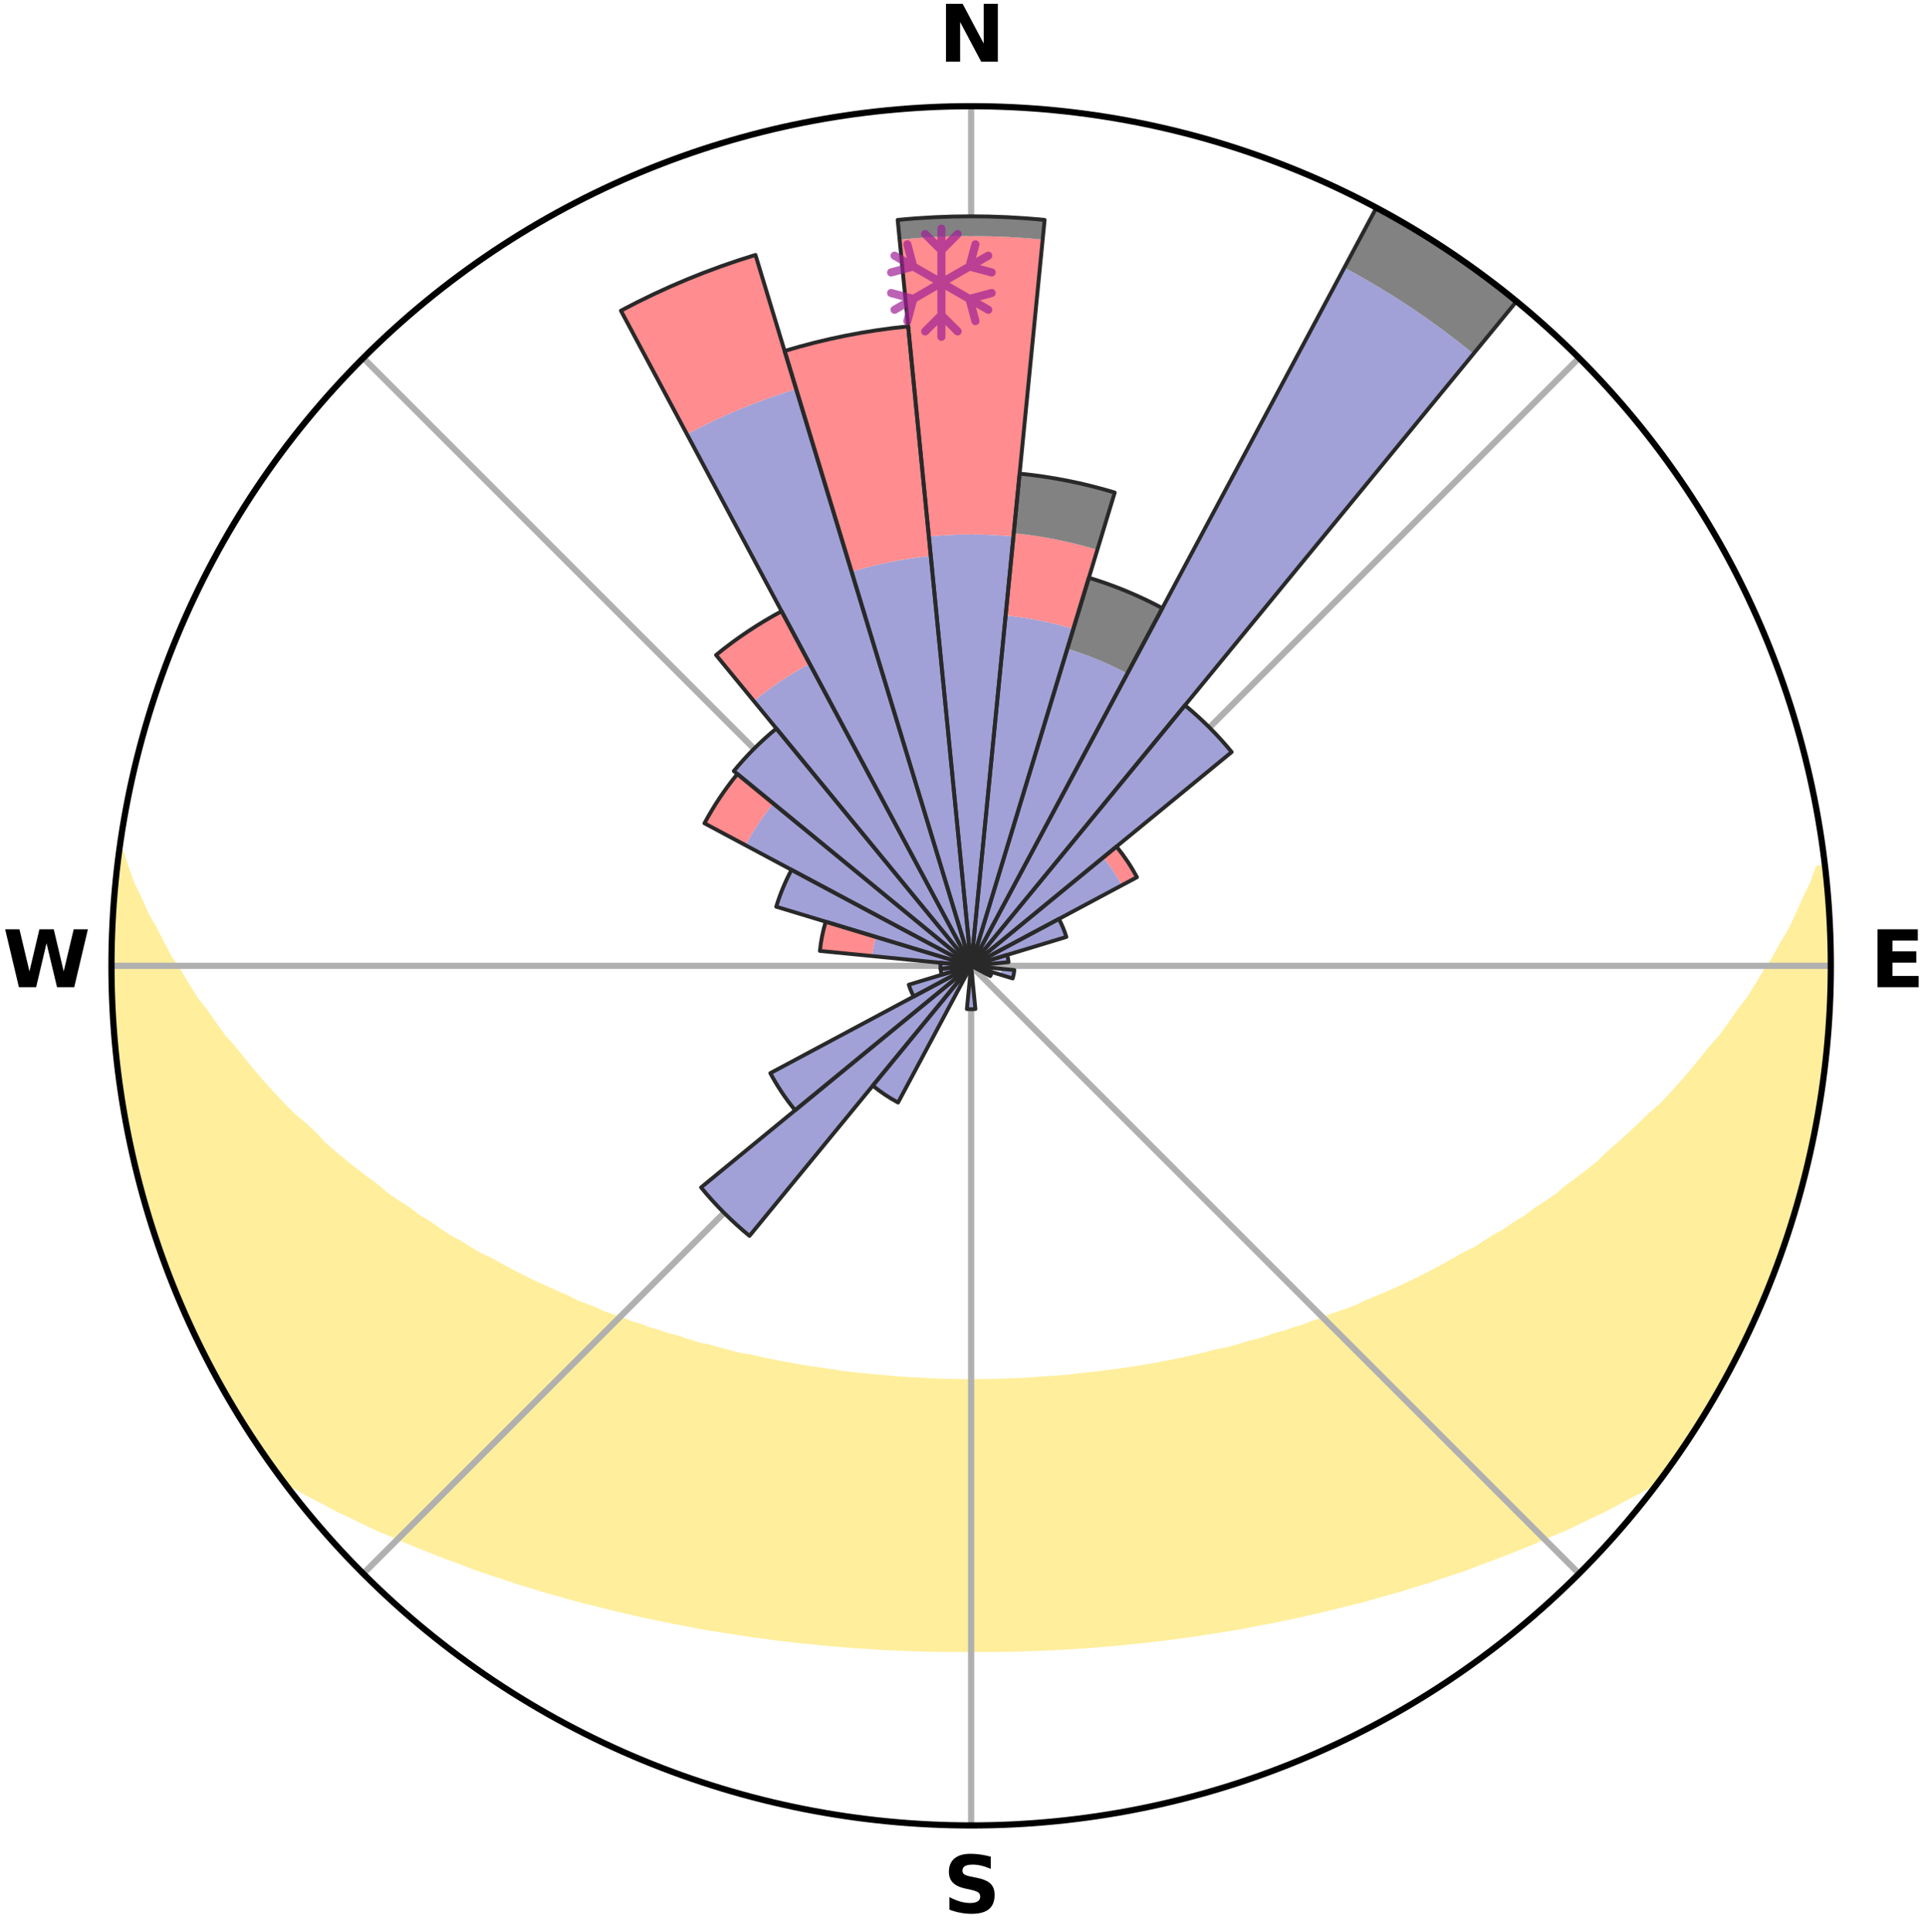 <?xml version="1.0" encoding="utf-8" standalone="no"?>
<!DOCTYPE svg PUBLIC "-//W3C//DTD SVG 1.1//EN"
  "http://www.w3.org/Graphics/SVG/1.1/DTD/svg11.dtd">
<svg xmlns:xlink="http://www.w3.org/1999/xlink" width="248.41pt" height="249.158pt" viewBox="0 0 248.41 249.158" xmlns="http://www.w3.org/2000/svg" version="1.1">
 <title>Ski Rose for La Bresse - Lispach</title>
 <defs>
  <style type="text/css">*{stroke-linejoin: round; stroke-linecap: butt}</style>
 </defs>
 <g id="figure_1">
  <g id="patch_1">
   <path d="M 0 249.158 
L 248.41 249.158 
L 248.41 0 
L 0 0 
z
" style="fill: #ffffff"/>
  </g>
  <g id="axes_1">
   <g id="patch_2">
    <path d="M 236.135 124.579 
C 236.135 110.018 233.267 95.599 227.695 82.147 
C 222.122 68.695 213.955 56.471 203.659 46.175 
C 193.363 35.879 181.139 27.711 167.687 22.139 
C 154.235 16.567 139.815 13.699 125.255 13.699 
C 110.694 13.699 96.275 16.567 82.823 22.139 
C 69.371 27.711 57.147 35.879 46.851 46.175 
C 36.555 56.471 28.387 68.695 22.815 82.147 
C 17.243 95.599 14.375 110.018 14.375 124.579 
C 14.375 139.14 17.243 153.559 22.815 167.011 
C 28.387 180.463 36.555 192.687 46.851 202.983 
C 57.147 213.279 69.371 221.447 82.823 227.019 
C 96.275 232.591 110.694 235.459 125.255 235.459 
C 139.815 235.459 154.235 232.591 167.687 227.019 
C 181.139 221.447 193.363 213.279 203.659 202.983 
C 213.955 192.687 222.122 180.463 227.695 167.011 
C 233.267 153.559 236.135 139.14 236.135 124.579 
M 125.255 124.579 
C 125.255 124.579 125.255 124.579 125.255 124.579 
C 125.255 124.579 125.255 124.579 125.255 124.579 
C 125.255 124.579 125.255 124.579 125.255 124.579 
C 125.255 124.579 125.255 124.579 125.255 124.579 
C 125.255 124.579 125.255 124.579 125.255 124.579 
C 125.255 124.579 125.255 124.579 125.255 124.579 
C 125.255 124.579 125.255 124.579 125.255 124.579 
C 125.255 124.579 125.255 124.579 125.255 124.579 
C 125.255 124.579 125.255 124.579 125.255 124.579 
C 125.255 124.579 125.255 124.579 125.255 124.579 
C 125.255 124.579 125.255 124.579 125.255 124.579 
C 125.255 124.579 125.255 124.579 125.255 124.579 
C 125.255 124.579 125.255 124.579 125.255 124.579 
C 125.255 124.579 125.255 124.579 125.255 124.579 
C 125.255 124.579 125.255 124.579 125.255 124.579 
C 125.255 124.579 125.255 124.579 125.255 124.579 
z
" style="fill: #ffffff"/>
   </g>
   <g id="PolyCollection_1">
    <defs>
     <path id="mda9af55d7e" d="M 235.32 -137.119 
L 234.607 -137.038 
L 233.889 -135.039 
L 232.911 -133.052 
L 232.065 -131.112 
L 231.171 -129.203 
L 230.033 -127.323 
L 229.055 -125.485 
L 227.838 -123.684 
L 226.791 -121.92 
L 225.711 -120.193 
L 224.398 -118.515 
L 223.26 -116.866 
L 222.096 -115.254 
L 220.704 -113.704 
L 219.492 -112.173 
L 218.257 -110.68 
L 217.001 -109.226 
L 215.726 -107.811 
L 214.432 -106.436 
L 212.926 -105.143 
L 211.601 -103.849 
L 210.262 -102.595 
L 208.91 -101.379 
L 207.547 -100.203 
L 206.36 -99.007 
L 204.974 -97.905 
L 203.582 -96.842 
L 202.182 -95.817 
L 200.955 -94.76 
L 199.543 -93.808 
L 198.128 -92.893 
L 196.881 -91.937 
L 195.461 -91.093 
L 194.205 -90.202 
L 192.783 -89.426 
L 191.523 -88.599 
L 190.259 -87.801 
L 188.842 -87.123 
L 187.579 -86.387 
L 186.316 -85.679 
L 185.054 -84.999 
L 183.793 -84.347 
L 182.534 -83.722 
L 181.278 -83.124 
L 180.026 -82.552 
L 178.778 -82.005 
L 177.535 -81.482 
L 176.298 -80.984 
L 175.181 -80.408 
L 173.953 -79.956 
L 172.732 -79.525 
L 171.518 -79.116 
L 170.413 -78.626 
L 169.212 -78.257 
L 168.114 -77.806 
L 166.928 -77.476 
L 165.838 -77.062 
L 164.668 -76.767 
L 163.587 -76.389 
L 162.51 -76.027 
L 161.364 -75.781 
L 160.297 -75.451 
L 159.235 -75.137 
L 158.177 -74.839 
L 157.065 -74.648 
L 156.019 -74.377 
L 154.978 -74.12 
L 153.942 -73.875 
L 152.91 -73.644 
L 151.884 -73.425 
L 150.863 -73.218 
L 149.846 -73.022 
L 148.835 -72.838 
L 147.828 -72.663 
L 146.827 -72.499 
L 145.83 -72.345 
L 144.839 -72.2 
L 143.851 -72.064 
L 142.869 -71.936 
L 141.891 -71.817 
L 140.917 -71.705 
L 139.947 -71.601 
L 138.981 -71.504 
L 138.03 -71.368 
L 137.069 -71.288 
L 136.112 -71.214 
L 135.158 -71.146 
L 134.207 -71.085 
L 133.258 -71.028 
L 132.315 -70.952 
L 131.37 -70.91 
L 130.426 -70.873 
L 129.484 -70.842 
L 128.544 -70.803 
L 127.604 -70.786 
L 126.664 -70.772 
L 125.724 -70.764 
L 124.785 -70.764 
L 123.846 -70.773 
L 122.907 -70.794 
L 121.967 -70.816 
L 121.026 -70.843 
L 120.084 -70.875 
L 119.143 -70.934 
L 118.198 -70.98 
L 117.252 -71.031 
L 116.303 -71.088 
L 115.352 -71.15 
L 114.406 -71.257 
L 113.451 -71.334 
L 112.492 -71.418 
L 111.53 -71.509 
L 110.564 -71.606 
L 109.595 -71.711 
L 108.621 -71.823 
L 107.663 -72.003 
L 106.683 -72.134 
L 105.698 -72.273 
L 104.709 -72.421 
L 103.715 -72.578 
L 102.717 -72.745 
L 101.713 -72.922 
L 100.705 -73.11 
L 99.692 -73.308 
L 98.674 -73.517 
L 97.651 -73.738 
L 96.623 -73.972 
L 95.538 -74.129 
L 94.497 -74.387 
L 93.452 -74.658 
L 92.402 -74.943 
L 91.347 -75.243 
L 90.22 -75.462 
L 89.154 -75.792 
L 88.084 -76.138 
L 87.011 -76.5 
L 85.852 -76.779 
L 84.768 -77.175 
L 83.593 -77.488 
L 82.5 -77.921 
L 81.31 -78.27 
L 80.21 -78.741 
L 79.005 -79.13 
L 77.793 -79.539 
L 76.683 -80.071 
L 75.459 -80.524 
L 74.229 -80.999 
L 73.114 -81.597 
L 71.875 -82.119 
L 70.632 -82.665 
L 69.384 -83.237 
L 68.132 -83.834 
L 66.878 -84.458 
L 65.621 -85.109 
L 64.363 -85.787 
L 63.105 -86.493 
L 61.694 -87.139 
L 60.433 -87.905 
L 59.174 -88.7 
L 57.756 -89.441 
L 56.5 -90.299 
L 55.248 -91.188 
L 53.832 -92.03 
L 52.589 -92.983 
L 51.178 -93.896 
L 49.771 -94.845 
L 48.547 -95.899 
L 47.151 -96.921 
L 45.762 -97.981 
L 44.381 -99.08 
L 43.009 -100.217 
L 41.647 -101.393 
L 40.489 -102.657 
L 39.154 -103.908 
L 37.637 -105.155 
L 36.33 -106.487 
L 35.04 -107.859 
L 33.767 -109.269 
L 32.515 -110.719 
L 31.283 -112.207 
L 30.073 -113.734 
L 28.684 -115.28 
L 27.523 -116.887 
L 26.388 -118.532 
L 25.077 -120.205 
L 24 -121.928 
L 22.954 -123.686 
L 21.739 -125.482 
L 20.762 -127.315 
L 19.824 -129.182 
L 18.73 -131.094 
L 17.881 -133.03 
L 16.898 -135.013 
L 16.171 -137.008 
L 15.519 -139.026 
L 15.346 -139.049 
L 15.346 -139.049 
L 15.129 -137.126 
L 15.023 -135.193 
L 14.776 -133.274 
L 14.658 -131.343 
L 14.572 -129.412 
L 14.425 -127.481 
L 14.404 -125.546 
L 14.417 -123.612 
L 14.461 -121.678 
L 14.536 -119.745 
L 14.728 -117.819 
L 14.778 -115.884 
L 14.949 -113.958 
L 15.151 -112.034 
L 15.383 -110.114 
L 15.644 -108.198 
L 15.936 -106.285 
L 16.258 -104.378 
L 16.703 -102.494 
L 17.012 -100.582 
L 17.499 -98.709 
L 17.942 -96.826 
L 18.511 -94.976 
L 18.95 -93.09 
L 19.552 -91.251 
L 20.118 -89.401 
L 20.81 -87.593 
L 21.438 -85.764 
L 22.097 -83.944 
L 22.846 -82.16 
L 23.659 -80.404 
L 24.413 -78.623 
L 25.199 -76.855 
L 26.076 -75.13 
L 26.931 -73.395 
L 27.822 -71.677 
L 28.811 -70.014 
L 29.776 -68.338 
L 30.721 -66.649 
L 31.756 -65.014 
L 32.797 -63.382 
L 33.885 -61.782 
L 34.987 -60.191 
L 36.232 -58.705 
L 38.025 -57.645 
L 39.838 -56.635 
L 41.671 -55.678 
L 43.456 -54.717 
L 45.302 -53.843 
L 47.097 -52.961 
L 48.893 -52.115 
L 50.743 -51.356 
L 52.536 -50.579 
L 54.326 -49.835 
L 56.112 -49.123 
L 57.893 -48.441 
L 59.669 -47.788 
L 61.396 -47.112 
L 63.161 -46.516 
L 64.919 -45.948 
L 66.635 -45.359 
L 68.379 -44.842 
L 70.08 -44.299 
L 71.809 -43.831 
L 73.5 -43.341 
L 75.183 -42.869 
L 76.888 -42.468 
L 78.559 -42.045 
L 80.221 -41.638 
L 81.88 -41.257 
L 83.529 -40.89 
L 85.174 -40.548 
L 86.81 -40.219 
L 88.441 -39.913 
L 90.049 -39.585 
L 91.666 -39.309 
L 93.279 -39.055 
L 94.882 -38.81 
L 96.471 -38.552 
L 98.065 -38.344 
L 99.644 -38.119 
L 101.226 -37.934 
L 102.797 -37.739 
L 104.37 -37.588 
L 105.933 -37.423 
L 107.496 -37.291 
L 109.052 -37.154 
L 110.604 -37.032 
L 112.158 -36.943 
L 113.705 -36.848 
L 115.25 -36.766 
L 116.793 -36.704 
L 118.334 -36.647 
L 119.874 -36.604 
L 121.413 -36.583 
L 122.95 -36.563 
L 124.487 -36.555 
L 126.023 -36.555 
L 127.56 -36.563 
L 129.097 -36.583 
L 130.636 -36.604 
L 132.175 -36.647 
L 133.716 -36.704 
L 135.26 -36.767 
L 136.805 -36.848 
L 138.352 -36.943 
L 139.905 -37.032 
L 141.458 -37.154 
L 143.014 -37.29 
L 144.577 -37.423 
L 146.139 -37.588 
L 147.713 -37.739 
L 149.284 -37.933 
L 150.865 -38.119 
L 152.445 -38.344 
L 154.039 -38.551 
L 155.627 -38.809 
L 157.231 -39.055 
L 158.844 -39.308 
L 160.46 -39.585 
L 162.069 -39.913 
L 163.7 -40.218 
L 165.336 -40.548 
L 166.981 -40.889 
L 168.63 -41.257 
L 170.289 -41.637 
L 171.95 -42.045 
L 173.623 -42.467 
L 175.327 -42.868 
L 177.009 -43.341 
L 178.702 -43.83 
L 180.43 -44.298 
L 182.131 -44.842 
L 183.875 -45.359 
L 185.591 -45.947 
L 187.349 -46.516 
L 189.114 -47.111 
L 190.84 -47.788 
L 192.616 -48.441 
L 194.398 -49.123 
L 196.184 -49.835 
L 197.974 -50.579 
L 199.767 -51.356 
L 201.617 -52.114 
L 203.414 -52.96 
L 205.208 -53.842 
L 207.053 -54.717 
L 208.838 -55.678 
L 210.673 -56.635 
L 212.485 -57.645 
L 214.279 -58.705 
L 215.523 -60.191 
L 216.629 -61.78 
L 217.713 -63.383 
L 218.752 -65.015 
L 219.776 -66.656 
L 220.736 -68.336 
L 221.718 -70.003 
L 222.649 -71.698 
L 223.51 -73.431 
L 224.47 -75.112 
L 225.241 -76.888 
L 226.105 -78.619 
L 226.921 -80.373 
L 227.69 -82.149 
L 228.393 -83.952 
L 229.051 -85.771 
L 229.767 -87.569 
L 230.34 -89.418 
L 230.984 -91.243 
L 231.508 -93.105 
L 232.076 -94.955 
L 232.5 -96.844 
L 232.991 -98.714 
L 233.468 -100.589 
L 233.903 -102.474 
L 234.126 -104.401 
L 234.478 -106.301 
L 234.787 -108.209 
L 235.062 -110.123 
L 235.299 -112.041 
L 235.499 -113.964 
L 235.665 -115.89 
L 235.791 -117.818 
L 235.88 -119.749 
L 235.932 -121.681 
L 236.125 -123.612 
L 236.116 -125.547 
L 236.073 -127.481 
L 235.986 -129.414 
L 235.866 -131.344 
L 235.714 -133.272 
L 235.537 -135.198 
L 235.32 -137.119 
z
" style="stroke: #ffee9c"/>
    </defs>
    <g clip-path="url(#p559695c0d6)">
     <use xlink:href="#mda9af55d7e" x="0" y="249.158" style="fill: #ffee9c; stroke: #ffee9c"/>
    </g>
   </g>
   <g id="matplotlib.axis_1">
    <g id="xtick_1">
     <g id="line2d_1">
      <path d="M 125.255 124.579 
L 125.255 13.699 
" clip-path="url(#p559695c0d6)" style="fill: none; stroke: #b0b0b0; stroke-width: 0.8; stroke-linecap: square"/>
     </g>
     <g id="text_1">
      <!-- N -->
      <g transform="translate(121.07 7.958) scale(0.1 -0.1)">
       <defs>
        <path id="DejaVuSans-Bold-4e" d="M 588 4666 
L 1931 4666 
L 3628 1466 
L 3628 4666 
L 4769 4666 
L 4769 0 
L 3425 0 
L 1728 3200 
L 1728 0 
L 588 0 
L 588 4666 
z
" transform="scale(0.016)"/>
       </defs>
       <use xlink:href="#DejaVuSans-Bold-4e"/>
      </g>
     </g>
    </g>
    <g id="xtick_2">
     <g id="line2d_2">
      <path d="M 125.255 124.579 
L 203.659 46.175 
" clip-path="url(#p559695c0d6)" style="fill: none; stroke: #b0b0b0; stroke-width: 0.8; stroke-linecap: square"/>
     </g>
    </g>
    <g id="xtick_3">
     <g id="line2d_3">
      <path d="M 125.255 124.579 
L 236.135 124.579 
" clip-path="url(#p559695c0d6)" style="fill: none; stroke: #b0b0b0; stroke-width: 0.8; stroke-linecap: square"/>
     </g>
     <g id="text_2">
      <!-- E -->
      <g transform="translate(241.219 127.338) scale(0.1 -0.1)">
       <defs>
        <path id="DejaVuSans-Bold-45" d="M 588 4666 
L 3834 4666 
L 3834 3756 
L 1791 3756 
L 1791 2888 
L 3713 2888 
L 3713 1978 
L 1791 1978 
L 1791 909 
L 3903 909 
L 3903 0 
L 588 0 
L 588 4666 
z
" transform="scale(0.016)"/>
       </defs>
       <use xlink:href="#DejaVuSans-Bold-45"/>
      </g>
     </g>
    </g>
    <g id="xtick_4">
     <g id="line2d_4">
      <path d="M 125.255 124.579 
L 203.659 202.983 
" clip-path="url(#p559695c0d6)" style="fill: none; stroke: #b0b0b0; stroke-width: 0.8; stroke-linecap: square"/>
     </g>
    </g>
    <g id="xtick_5">
     <g id="line2d_5">
      <path d="M 125.255 124.579 
L 125.255 235.459 
" clip-path="url(#p559695c0d6)" style="fill: none; stroke: #b0b0b0; stroke-width: 0.8; stroke-linecap: square"/>
     </g>
     <g id="text_3">
      <!-- S -->
      <g transform="translate(121.654 246.718) scale(0.1 -0.1)">
       <defs>
        <path id="DejaVuSans-Bold-53" d="M 3834 4519 
L 3834 3531 
Q 3450 3703 3084 3790 
Q 2719 3878 2394 3878 
Q 1963 3878 1756 3759 
Q 1550 3641 1550 3391 
Q 1550 3203 1689 3098 
Q 1828 2994 2194 2919 
L 2706 2816 
Q 3484 2659 3812 2340 
Q 4141 2022 4141 1434 
Q 4141 663 3683 286 
Q 3225 -91 2284 -91 
Q 1841 -91 1394 -6 
Q 947 78 500 244 
L 500 1259 
Q 947 1022 1364 901 
Q 1781 781 2169 781 
Q 2563 781 2772 912 
Q 2981 1044 2981 1288 
Q 2981 1506 2839 1625 
Q 2697 1744 2272 1838 
L 1806 1941 
Q 1106 2091 782 2419 
Q 459 2747 459 3303 
Q 459 4000 909 4375 
Q 1359 4750 2203 4750 
Q 2588 4750 2994 4692 
Q 3400 4634 3834 4519 
z
" transform="scale(0.016)"/>
       </defs>
       <use xlink:href="#DejaVuSans-Bold-53"/>
      </g>
     </g>
    </g>
    <g id="xtick_6">
     <g id="line2d_6">
      <path d="M 125.255 124.579 
L 46.851 202.983 
" clip-path="url(#p559695c0d6)" style="fill: none; stroke: #b0b0b0; stroke-width: 0.8; stroke-linecap: square"/>
     </g>
    </g>
    <g id="xtick_7">
     <g id="line2d_7">
      <path d="M 125.255 124.579 
L 14.375 124.579 
" clip-path="url(#p559695c0d6)" style="fill: none; stroke: #b0b0b0; stroke-width: 0.8; stroke-linecap: square"/>
     </g>
     <g id="text_4">
      <!-- W -->
      <g transform="translate(0.36 127.338) scale(0.1 -0.1)">
       <defs>
        <path id="DejaVuSans-Bold-57" d="M 191 4666 
L 1344 4666 
L 2150 1275 
L 2950 4666 
L 4109 4666 
L 4909 1275 
L 5716 4666 
L 6859 4666 
L 5759 0 
L 4372 0 
L 3525 3547 
L 2688 0 
L 1300 0 
L 191 4666 
z
" transform="scale(0.016)"/>
       </defs>
       <use xlink:href="#DejaVuSans-Bold-57"/>
      </g>
     </g>
    </g>
    <g id="xtick_8">
     <g id="line2d_8">
      <path d="M 125.255 124.579 
L 46.851 46.175 
" clip-path="url(#p559695c0d6)" style="fill: none; stroke: #b0b0b0; stroke-width: 0.8; stroke-linecap: square"/>
     </g>
    </g>
   </g>
   <g id="matplotlib.axis_2"/>
   <g id="patch_3">
    <path d="M 125.255 124.579 
C 125.255 124.579 125.255 124.579 125.255 124.579 
C 125.255 124.579 125.255 124.579 125.255 124.579 
L 125.255 124.579 
C 125.255 124.579 125.255 124.579 125.255 124.579 
C 125.255 124.579 125.255 124.579 125.255 124.579 
z
" clip-path="url(#p559695c0d6)" style="fill: #d9d9d9"/>
   </g>
   <g id="patch_4">
    <path d="M 125.255 124.579 
C 125.255 124.579 125.255 124.579 125.255 124.579 
C 125.255 124.579 125.255 124.579 125.255 124.579 
L 125.255 124.579 
C 125.255 124.579 125.255 124.579 125.255 124.579 
C 125.255 124.579 125.255 124.579 125.255 124.579 
z
" clip-path="url(#p559695c0d6)" style="fill: #d9d9d9"/>
   </g>
   <g id="patch_5">
    <path d="M 125.255 124.579 
C 125.255 124.579 125.255 124.579 125.255 124.579 
C 125.255 124.579 125.255 124.579 125.255 124.579 
L 125.255 124.579 
C 125.255 124.579 125.255 124.579 125.255 124.579 
C 125.255 124.579 125.255 124.579 125.255 124.579 
z
" clip-path="url(#p559695c0d6)" style="fill: #d9d9d9"/>
   </g>
   <g id="patch_6">
    <path d="M 125.255 124.579 
C 125.255 124.579 125.255 124.579 125.255 124.579 
C 125.255 124.579 125.255 124.579 125.255 124.579 
L 125.255 124.579 
C 125.255 124.579 125.255 124.579 125.255 124.579 
C 125.255 124.579 125.255 124.579 125.255 124.579 
z
" clip-path="url(#p559695c0d6)" style="fill: #d9d9d9"/>
   </g>
   <g id="patch_7">
    <path d="M 125.255 124.579 
C 125.255 124.579 125.255 124.579 125.255 124.579 
C 125.255 124.579 125.255 124.579 125.255 124.579 
L 125.255 124.579 
C 125.255 124.579 125.255 124.579 125.255 124.579 
C 125.255 124.579 125.255 124.579 125.255 124.579 
z
" clip-path="url(#p559695c0d6)" style="fill: #d9d9d9"/>
   </g>
   <g id="patch_8">
    <path d="M 125.255 124.579 
C 125.255 124.579 125.255 124.579 125.255 124.579 
C 125.255 124.579 125.255 124.579 125.255 124.579 
L 125.255 124.579 
C 125.255 124.579 125.255 124.579 125.255 124.579 
C 125.255 124.579 125.255 124.579 125.255 124.579 
z
" clip-path="url(#p559695c0d6)" style="fill: #d9d9d9"/>
   </g>
   <g id="patch_9">
    <path d="M 125.255 124.579 
C 125.255 124.579 125.255 124.579 125.255 124.579 
C 125.255 124.579 125.255 124.579 125.255 124.579 
L 125.255 124.579 
C 125.255 124.579 125.255 124.579 125.255 124.579 
C 125.255 124.579 125.255 124.579 125.255 124.579 
z
" clip-path="url(#p559695c0d6)" style="fill: #d9d9d9"/>
   </g>
   <g id="patch_10">
    <path d="M 125.255 124.579 
C 125.255 124.579 125.255 124.579 125.255 124.579 
C 125.255 124.579 125.255 124.579 125.255 124.579 
L 128.042 124.305 
C 128.033 124.213 128.019 124.123 128.001 124.033 
C 127.983 123.943 127.961 123.854 127.934 123.766 
z
" clip-path="url(#p559695c0d6)" style="fill: #d9d9d9"/>
   </g>
   <g id="patch_11">
    <path d="M 125.255 124.579 
C 125.255 124.579 125.255 124.579 125.255 124.579 
C 125.255 124.579 125.255 124.579 125.255 124.579 
L 125.255 124.579 
C 125.255 124.579 125.255 124.579 125.255 124.579 
C 125.255 124.579 125.255 124.579 125.255 124.579 
z
" clip-path="url(#p559695c0d6)" style="fill: #d9d9d9"/>
   </g>
   <g id="patch_12">
    <path d="M 125.255 124.579 
C 125.255 124.579 125.255 124.579 125.255 124.579 
C 125.255 124.579 125.255 124.579 125.255 124.579 
L 129.044 125.729 
C 129.082 125.605 129.113 125.479 129.139 125.352 
C 129.164 125.224 129.183 125.096 129.196 124.967 
z
" clip-path="url(#p559695c0d6)" style="fill: #d9d9d9"/>
   </g>
   <g id="patch_13">
    <path d="M 125.255 124.579 
C 125.255 124.579 125.255 124.579 125.255 124.579 
C 125.255 124.579 125.255 124.579 125.255 124.579 
L 125.255 124.579 
C 125.255 124.579 125.255 124.579 125.255 124.579 
C 125.255 124.579 125.255 124.579 125.255 124.579 
z
" clip-path="url(#p559695c0d6)" style="fill: #d9d9d9"/>
   </g>
   <g id="patch_14">
    <path d="M 125.255 124.579 
C 125.255 124.579 125.255 124.579 125.255 124.579 
C 125.255 124.579 125.255 124.579 125.255 124.579 
L 125.255 124.579 
C 125.255 124.579 125.255 124.579 125.255 124.579 
C 125.255 124.579 125.255 124.579 125.255 124.579 
z
" clip-path="url(#p559695c0d6)" style="fill: #d9d9d9"/>
   </g>
   <g id="patch_15">
    <path d="M 125.255 124.579 
C 125.255 124.579 125.255 124.579 125.255 124.579 
C 125.255 124.579 125.255 124.579 125.255 124.579 
L 125.255 124.579 
C 125.255 124.579 125.255 124.579 125.255 124.579 
C 125.255 124.579 125.255 124.579 125.255 124.579 
z
" clip-path="url(#p559695c0d6)" style="fill: #d9d9d9"/>
   </g>
   <g id="patch_16">
    <path d="M 125.255 124.579 
C 125.255 124.579 125.255 124.579 125.255 124.579 
C 125.255 124.579 125.255 124.579 125.255 124.579 
L 125.255 124.579 
C 125.255 124.579 125.255 124.579 125.255 124.579 
C 125.255 124.579 125.255 124.579 125.255 124.579 
z
" clip-path="url(#p559695c0d6)" style="fill: #d9d9d9"/>
   </g>
   <g id="patch_17">
    <path d="M 125.255 124.579 
C 125.255 124.579 125.255 124.579 125.255 124.579 
C 125.255 124.579 125.255 124.579 125.255 124.579 
L 125.255 124.579 
C 125.255 124.579 125.255 124.579 125.255 124.579 
C 125.255 124.579 125.255 124.579 125.255 124.579 
z
" clip-path="url(#p559695c0d6)" style="fill: #d9d9d9"/>
   </g>
   <g id="patch_18">
    <path d="M 125.255 124.579 
C 125.255 124.579 125.255 124.579 125.255 124.579 
C 125.255 124.579 125.255 124.579 125.255 124.579 
L 125.255 124.579 
C 125.255 124.579 125.255 124.579 125.255 124.579 
C 125.255 124.579 125.255 124.579 125.255 124.579 
z
" clip-path="url(#p559695c0d6)" style="fill: #d9d9d9"/>
   </g>
   <g id="patch_19">
    <path d="M 125.255 124.579 
C 125.255 124.579 125.255 124.579 125.255 124.579 
C 125.255 124.579 125.255 124.579 125.255 124.579 
L 125.255 124.579 
C 125.255 124.579 125.255 124.579 125.255 124.579 
C 125.255 124.579 125.255 124.579 125.255 124.579 
z
" clip-path="url(#p559695c0d6)" style="fill: #d9d9d9"/>
   </g>
   <g id="patch_20">
    <path d="M 125.255 124.579 
C 125.255 124.579 125.255 124.579 125.255 124.579 
C 125.255 124.579 125.255 124.579 125.255 124.579 
L 125.255 124.579 
C 125.255 124.579 125.255 124.579 125.255 124.579 
C 125.255 124.579 125.255 124.579 125.255 124.579 
z
" clip-path="url(#p559695c0d6)" style="fill: #d9d9d9"/>
   </g>
   <g id="patch_21">
    <path d="M 125.255 124.579 
C 125.255 124.579 125.255 124.579 125.255 124.579 
C 125.255 124.579 125.255 124.579 125.255 124.579 
L 125.255 124.579 
C 125.255 124.579 125.255 124.579 125.255 124.579 
C 125.255 124.579 125.255 124.579 125.255 124.579 
z
" clip-path="url(#p559695c0d6)" style="fill: #d9d9d9"/>
   </g>
   <g id="patch_22">
    <path d="M 125.255 124.579 
C 125.255 124.579 125.255 124.579 125.255 124.579 
C 125.255 124.579 125.255 124.579 125.255 124.579 
L 125.255 124.579 
C 125.255 124.579 125.255 124.579 125.255 124.579 
C 125.255 124.579 125.255 124.579 125.255 124.579 
z
" clip-path="url(#p559695c0d6)" style="fill: #d9d9d9"/>
   </g>
   <g id="patch_23">
    <path d="M 125.255 124.579 
C 125.255 124.579 125.255 124.579 125.255 124.579 
C 125.255 124.579 125.255 124.579 125.255 124.579 
L 125.255 124.579 
C 125.255 124.579 125.255 124.579 125.255 124.579 
C 125.255 124.579 125.255 124.579 125.255 124.579 
z
" clip-path="url(#p559695c0d6)" style="fill: #d9d9d9"/>
   </g>
   <g id="patch_24">
    <path d="M 125.255 124.579 
C 125.255 124.579 125.255 124.579 125.255 124.579 
C 125.255 124.579 125.255 124.579 125.255 124.579 
L 125.255 124.579 
C 125.255 124.579 125.255 124.579 125.255 124.579 
C 125.255 124.579 125.255 124.579 125.255 124.579 
z
" clip-path="url(#p559695c0d6)" style="fill: #d9d9d9"/>
   </g>
   <g id="patch_25">
    <path d="M 125.255 124.579 
C 125.255 124.579 125.255 124.579 125.255 124.579 
C 125.255 124.579 125.255 124.579 125.255 124.579 
L 125.255 124.579 
C 125.255 124.579 125.255 124.579 125.255 124.579 
C 125.255 124.579 125.255 124.579 125.255 124.579 
z
" clip-path="url(#p559695c0d6)" style="fill: #d9d9d9"/>
   </g>
   <g id="patch_26">
    <path d="M 125.255 124.579 
C 125.255 124.579 125.255 124.579 125.255 124.579 
C 125.255 124.579 125.255 124.579 125.255 124.579 
L 125.255 124.579 
C 125.255 124.579 125.255 124.579 125.255 124.579 
C 125.255 124.579 125.255 124.579 125.255 124.579 
z
" clip-path="url(#p559695c0d6)" style="fill: #d9d9d9"/>
   </g>
   <g id="patch_27">
    <path d="M 125.255 124.579 
C 125.255 124.579 125.255 124.579 125.255 124.579 
C 125.255 124.579 125.255 124.579 125.255 124.579 
L 125.255 124.579 
C 125.255 124.579 125.255 124.579 125.255 124.579 
C 125.255 124.579 125.255 124.579 125.255 124.579 
z
" clip-path="url(#p559695c0d6)" style="fill: #d9d9d9"/>
   </g>
   <g id="patch_28">
    <path d="M 125.255 124.579 
C 125.255 124.579 125.255 124.579 125.255 124.579 
C 125.255 124.579 125.255 124.579 125.255 124.579 
L 125.255 124.579 
C 125.255 124.579 125.255 124.579 125.255 124.579 
C 125.255 124.579 125.255 124.579 125.255 124.579 
z
" clip-path="url(#p559695c0d6)" style="fill: #d9d9d9"/>
   </g>
   <g id="patch_29">
    <path d="M 125.255 124.579 
C 125.255 124.579 125.255 124.579 125.255 124.579 
C 125.255 124.579 125.255 124.579 125.255 124.579 
L 125.255 124.579 
C 125.255 124.579 125.255 124.579 125.255 124.579 
C 125.255 124.579 125.255 124.579 125.255 124.579 
z
" clip-path="url(#p559695c0d6)" style="fill: #d9d9d9"/>
   </g>
   <g id="patch_30">
    <path d="M 125.255 124.579 
C 125.255 124.579 125.255 124.579 125.255 124.579 
C 125.255 124.579 125.255 124.579 125.255 124.579 
L 125.255 124.579 
C 125.255 124.579 125.255 124.579 125.255 124.579 
C 125.255 124.579 125.255 124.579 125.255 124.579 
z
" clip-path="url(#p559695c0d6)" style="fill: #d9d9d9"/>
   </g>
   <g id="patch_31">
    <path d="M 125.255 124.579 
C 125.255 124.579 125.255 124.579 125.255 124.579 
C 125.255 124.579 125.255 124.579 125.255 124.579 
L 125.255 124.579 
C 125.255 124.579 125.255 124.579 125.255 124.579 
C 125.255 124.579 125.255 124.579 125.255 124.579 
z
" clip-path="url(#p559695c0d6)" style="fill: #d9d9d9"/>
   </g>
   <g id="patch_32">
    <path d="M 125.255 124.579 
C 125.255 124.579 125.255 124.579 125.255 124.579 
C 125.255 124.579 125.255 124.579 125.255 124.579 
L 125.255 124.579 
C 125.255 124.579 125.255 124.579 125.255 124.579 
C 125.255 124.579 125.255 124.579 125.255 124.579 
z
" clip-path="url(#p559695c0d6)" style="fill: #d9d9d9"/>
   </g>
   <g id="patch_33">
    <path d="M 125.255 124.579 
C 125.255 124.579 125.255 124.579 125.255 124.579 
C 125.255 124.579 125.255 124.579 125.255 124.579 
L 125.255 124.579 
C 125.255 124.579 125.255 124.579 125.255 124.579 
C 125.255 124.579 125.255 124.579 125.255 124.579 
z
" clip-path="url(#p559695c0d6)" style="fill: #d9d9d9"/>
   </g>
   <g id="patch_34">
    <path d="M 125.255 124.579 
C 125.255 124.579 125.255 124.579 125.255 124.579 
C 125.255 124.579 125.255 124.579 125.255 124.579 
L 125.255 124.579 
C 125.255 124.579 125.255 124.579 125.255 124.579 
C 125.255 124.579 125.255 124.579 125.255 124.579 
z
" clip-path="url(#p559695c0d6)" style="fill: #d9d9d9"/>
   </g>
   <g id="patch_35">
    <path d="M 125.255 124.579 
C 125.255 124.579 125.255 124.579 125.255 124.579 
C 125.255 124.579 125.255 124.579 125.255 124.579 
L 130.71 69.195 
C 128.897 69.017 127.076 68.927 125.255 68.927 
C 123.433 68.927 121.613 69.017 119.8 69.195 
z
" clip-path="url(#p559695c0d6)" style="fill: #a1a1d8"/>
   </g>
   <g id="patch_36">
    <path d="M 125.255 124.579 
C 125.255 124.579 125.255 124.579 125.255 124.579 
C 125.255 124.579 125.255 124.579 125.255 124.579 
L 138.437 81.124 
C 137.015 80.692 135.572 80.331 134.114 80.041 
C 132.656 79.751 131.185 79.533 129.706 79.387 
z
" clip-path="url(#p559695c0d6)" style="fill: #a1a1d8"/>
   </g>
   <g id="patch_37">
    <path d="M 125.255 124.579 
C 125.255 124.579 125.255 124.579 125.255 124.579 
C 125.255 124.579 125.255 124.579 125.255 124.579 
L 145.403 86.884 
C 144.17 86.224 142.904 85.626 141.612 85.09 
C 140.319 84.555 139.001 84.083 137.662 83.677 
z
" clip-path="url(#p559695c0d6)" style="fill: #a1a1d8"/>
   </g>
   <g id="patch_38">
    <path d="M 125.255 124.579 
C 125.255 124.579 125.255 124.579 125.255 124.579 
C 125.255 124.579 125.255 124.579 125.255 124.579 
L 190.038 45.64 
C 187.455 43.52 184.768 41.527 181.989 39.67 
C 179.21 37.813 176.341 36.094 173.393 34.518 
z
" clip-path="url(#p559695c0d6)" style="fill: #a1a1d8"/>
   </g>
   <g id="patch_39">
    <path d="M 125.255 124.579 
C 125.255 124.579 125.255 124.579 125.255 124.579 
C 125.255 124.579 125.255 124.579 125.255 124.579 
L 158.858 97.002 
C 157.955 95.902 156.999 94.847 155.993 93.841 
C 154.987 92.835 153.932 91.879 152.832 90.976 
z
" clip-path="url(#p559695c0d6)" style="fill: #a1a1d8"/>
   </g>
   <g id="patch_40">
    <path d="M 125.255 124.579 
C 125.255 124.579 125.255 124.579 125.255 124.579 
C 125.255 124.579 125.255 124.579 125.255 124.579 
L 144.7 114.186 
C 144.36 113.549 143.988 112.93 143.587 112.33 
C 143.186 111.73 142.756 111.15 142.298 110.592 
z
" clip-path="url(#p559695c0d6)" style="fill: #a1a1d8"/>
   </g>
   <g id="patch_41">
    <path d="M 125.255 124.579 
C 125.255 124.579 125.255 124.579 125.255 124.579 
C 125.255 124.579 125.255 124.579 125.255 124.579 
L 137.534 120.854 
C 137.412 120.452 137.271 120.057 137.11 119.669 
C 136.949 119.28 136.77 118.901 136.572 118.53 
z
" clip-path="url(#p559695c0d6)" style="fill: #a1a1d8"/>
   </g>
   <g id="patch_42">
    <path d="M 127.934 123.766 
C 127.961 123.854 127.983 123.943 128.001 124.033 
C 128.019 124.123 128.033 124.213 128.042 124.305 
L 130.081 124.104 
C 130.066 123.946 130.043 123.789 130.012 123.633 
C 129.981 123.477 129.942 123.323 129.896 123.171 
z
" clip-path="url(#p559695c0d6)" style="fill: #a1a1d8"/>
   </g>
   <g id="patch_43">
    <path d="M 125.255 124.579 
C 125.255 124.579 125.255 124.579 125.255 124.579 
C 125.255 124.579 125.255 124.579 125.255 124.579 
L 125.255 124.579 
C 125.255 124.579 125.255 124.579 125.255 124.579 
C 125.255 124.579 125.255 124.579 125.255 124.579 
z
" clip-path="url(#p559695c0d6)" style="fill: #a1a1d8"/>
   </g>
   <g id="patch_44">
    <path d="M 129.196 124.967 
C 129.183 125.096 129.164 125.224 129.139 125.352 
C 129.113 125.479 129.082 125.605 129.044 125.729 
L 130.614 126.205 
C 130.667 126.029 130.712 125.851 130.748 125.672 
C 130.783 125.492 130.81 125.31 130.828 125.128 
z
" clip-path="url(#p559695c0d6)" style="fill: #a1a1d8"/>
   </g>
   <g id="patch_45">
    <path d="M 125.255 124.579 
C 125.255 124.579 125.255 124.579 125.255 124.579 
C 125.255 124.579 125.255 124.579 125.255 124.579 
L 127.724 125.899 
C 127.768 125.818 127.807 125.735 127.842 125.651 
C 127.877 125.566 127.908 125.48 127.934 125.392 
z
" clip-path="url(#p559695c0d6)" style="fill: #a1a1d8"/>
   </g>
   <g id="patch_46">
    <path d="M 125.255 124.579 
C 125.255 124.579 125.255 124.579 125.255 124.579 
C 125.255 124.579 125.255 124.579 125.255 124.579 
L 125.255 124.579 
C 125.255 124.579 125.255 124.579 125.255 124.579 
C 125.255 124.579 125.255 124.579 125.255 124.579 
z
" clip-path="url(#p559695c0d6)" style="fill: #a1a1d8"/>
   </g>
   <g id="patch_47">
    <path d="M 125.255 124.579 
C 125.255 124.579 125.255 124.579 125.255 124.579 
C 125.255 124.579 125.255 124.579 125.255 124.579 
L 125.255 124.579 
C 125.255 124.579 125.255 124.579 125.255 124.579 
C 125.255 124.579 125.255 124.579 125.255 124.579 
z
" clip-path="url(#p559695c0d6)" style="fill: #a1a1d8"/>
   </g>
   <g id="patch_48">
    <path d="M 125.255 124.579 
C 125.255 124.579 125.255 124.579 125.255 124.579 
C 125.255 124.579 125.255 124.579 125.255 124.579 
L 125.255 124.579 
C 125.255 124.579 125.255 124.579 125.255 124.579 
C 125.255 124.579 125.255 124.579 125.255 124.579 
z
" clip-path="url(#p559695c0d6)" style="fill: #a1a1d8"/>
   </g>
   <g id="patch_49">
    <path d="M 125.255 124.579 
C 125.255 124.579 125.255 124.579 125.255 124.579 
C 125.255 124.579 125.255 124.579 125.255 124.579 
L 125.255 124.579 
C 125.255 124.579 125.255 124.579 125.255 124.579 
C 125.255 124.579 125.255 124.579 125.255 124.579 
z
" clip-path="url(#p559695c0d6)" style="fill: #a1a1d8"/>
   </g>
   <g id="patch_50">
    <path d="M 125.255 124.579 
C 125.255 124.579 125.255 124.579 125.255 124.579 
C 125.255 124.579 125.255 124.579 125.255 124.579 
L 125.255 124.579 
C 125.255 124.579 125.255 124.579 125.255 124.579 
C 125.255 124.579 125.255 124.579 125.255 124.579 
z
" clip-path="url(#p559695c0d6)" style="fill: #a1a1d8"/>
   </g>
   <g id="patch_51">
    <path d="M 125.255 124.579 
C 125.255 124.579 125.255 124.579 125.255 124.579 
C 125.255 124.579 125.255 124.579 125.255 124.579 
L 124.706 130.152 
C 124.888 130.17 125.072 130.179 125.255 130.179 
C 125.438 130.179 125.621 130.17 125.804 130.152 
z
" clip-path="url(#p559695c0d6)" style="fill: #a1a1d8"/>
   </g>
   <g id="patch_52">
    <path d="M 125.255 124.579 
C 125.255 124.579 125.255 124.579 125.255 124.579 
C 125.255 124.579 125.255 124.579 125.255 124.579 
L 125.255 124.579 
C 125.255 124.579 125.255 124.579 125.255 124.579 
C 125.255 124.579 125.255 124.579 125.255 124.579 
z
" clip-path="url(#p559695c0d6)" style="fill: #a1a1d8"/>
   </g>
   <g id="patch_53">
    <path d="M 125.255 124.579 
C 125.255 124.579 125.255 124.579 125.255 124.579 
C 125.255 124.579 125.255 124.579 125.255 124.579 
L 125.255 124.579 
C 125.255 124.579 125.255 124.579 125.255 124.579 
C 125.255 124.579 125.255 124.579 125.255 124.579 
z
" clip-path="url(#p559695c0d6)" style="fill: #a1a1d8"/>
   </g>
   <g id="patch_54">
    <path d="M 125.255 124.579 
C 125.255 124.579 125.255 124.579 125.255 124.579 
C 125.255 124.579 125.255 124.579 125.255 124.579 
L 112.569 140.037 
C 113.075 140.452 113.601 140.842 114.145 141.206 
C 114.689 141.57 115.251 141.906 115.828 142.215 
z
" clip-path="url(#p559695c0d6)" style="fill: #a1a1d8"/>
   </g>
   <g id="patch_55">
    <path d="M 125.255 124.579 
C 125.255 124.579 125.255 124.579 125.255 124.579 
C 125.255 124.579 125.255 124.579 125.255 124.579 
L 90.42 153.167 
C 91.356 154.308 92.347 155.401 93.39 156.444 
C 94.433 157.487 95.526 158.478 96.667 159.414 
z
" clip-path="url(#p559695c0d6)" style="fill: #a1a1d8"/>
   </g>
   <g id="patch_56">
    <path d="M 125.255 124.579 
C 125.255 124.579 125.255 124.579 125.255 124.579 
C 125.255 124.579 125.255 124.579 125.255 124.579 
L 99.354 138.423 
C 99.808 139.271 100.302 140.096 100.836 140.895 
C 101.37 141.694 101.943 142.467 102.553 143.21 
z
" clip-path="url(#p559695c0d6)" style="fill: #a1a1d8"/>
   </g>
   <g id="patch_57">
    <path d="M 125.255 124.579 
C 125.255 124.579 125.255 124.579 125.255 124.579 
C 125.255 124.579 125.255 124.579 125.255 124.579 
L 117.216 127.018 
C 117.296 127.281 117.389 127.54 117.494 127.794 
C 117.599 128.048 117.717 128.297 117.846 128.539 
z
" clip-path="url(#p559695c0d6)" style="fill: #a1a1d8"/>
   </g>
   <g id="patch_58">
    <path d="M 125.255 124.579 
C 125.255 124.579 125.255 124.579 125.255 124.579 
C 125.255 124.579 125.255 124.579 125.255 124.579 
L 121.314 124.967 
C 121.327 125.096 121.346 125.224 121.371 125.352 
C 121.396 125.479 121.428 125.605 121.465 125.729 
z
" clip-path="url(#p559695c0d6)" style="fill: #a1a1d8"/>
   </g>
   <g id="patch_59">
    <path d="M 125.255 124.579 
C 125.255 124.579 125.255 124.579 125.255 124.579 
C 125.255 124.579 125.255 124.579 125.255 124.579 
L 121.314 124.191 
C 121.301 124.32 121.295 124.449 121.295 124.579 
C 121.295 124.709 121.301 124.838 121.314 124.967 
z
" clip-path="url(#p559695c0d6)" style="fill: #a1a1d8"/>
   </g>
   <g id="patch_60">
    <path d="M 125.255 124.579 
C 125.255 124.579 125.255 124.579 125.255 124.579 
C 125.255 124.579 125.255 124.579 125.255 124.579 
L 112.976 120.854 
C 112.854 121.256 112.751 121.664 112.67 122.076 
C 112.588 122.488 112.526 122.903 112.485 123.321 
z
" clip-path="url(#p559695c0d6)" style="fill: #a1a1d8"/>
   </g>
   <g id="patch_61">
    <path d="M 125.255 124.579 
C 125.255 124.579 125.255 124.579 125.255 124.579 
C 125.255 124.579 125.255 124.579 125.255 124.579 
L 102.089 112.197 
C 101.684 112.955 101.316 113.733 100.987 114.527 
C 100.658 115.321 100.368 116.131 100.118 116.954 
z
" clip-path="url(#p559695c0d6)" style="fill: #a1a1d8"/>
   </g>
   <g id="patch_62">
    <path d="M 125.255 124.579 
C 125.255 124.579 125.255 124.579 125.255 124.579 
C 125.255 124.579 125.255 124.579 125.255 124.579 
L 99.735 103.636 
C 99.05 104.471 98.406 105.339 97.805 106.238 
C 97.205 107.136 96.649 108.064 96.14 109.017 
z
" clip-path="url(#p559695c0d6)" style="fill: #a1a1d8"/>
   </g>
   <g id="patch_63">
    <path d="M 125.255 124.579 
C 125.255 124.579 125.255 124.579 125.255 124.579 
C 125.255 124.579 125.255 124.579 125.255 124.579 
L 100.133 93.968 
C 99.131 94.79 98.17 95.661 97.253 96.578 
C 96.337 97.494 95.466 98.455 94.644 99.457 
z
" clip-path="url(#p559695c0d6)" style="fill: #a1a1d8"/>
   </g>
   <g id="patch_64">
    <path d="M 125.255 124.579 
C 125.255 124.579 125.255 124.579 125.255 124.579 
C 125.255 124.579 125.255 124.579 125.255 124.579 
L 104.426 85.611 
C 103.15 86.293 101.909 87.037 100.707 87.84 
C 99.504 88.644 98.342 89.506 97.224 90.423 
z
" clip-path="url(#p559695c0d6)" style="fill: #a1a1d8"/>
   </g>
   <g id="patch_65">
    <path d="M 125.255 124.579 
C 125.255 124.579 125.255 124.579 125.255 124.579 
C 125.255 124.579 125.255 124.579 125.255 124.579 
L 102.685 50.176 
C 100.25 50.915 97.852 51.772 95.501 52.746 
C 93.15 53.72 90.848 54.809 88.603 56.009 
z
" clip-path="url(#p559695c0d6)" style="fill: #a1a1d8"/>
   </g>
   <g id="patch_66">
    <path d="M 125.255 124.579 
C 125.255 124.579 125.255 124.579 125.255 124.579 
C 125.255 124.579 125.255 124.579 125.255 124.579 
L 120.047 71.706 
C 118.317 71.876 116.595 72.132 114.89 72.471 
C 113.184 72.81 111.496 73.233 109.832 73.738 
z
" clip-path="url(#p559695c0d6)" style="fill: #a1a1d8"/>
   </g>
   <g id="patch_67">
    <path d="M 119.8 69.195 
C 121.613 69.017 123.433 68.927 125.255 68.927 
C 127.076 68.927 128.897 69.017 130.71 69.195 
L 134.481 30.904 
C 131.415 30.602 128.336 30.451 125.255 30.451 
C 122.174 30.451 119.095 30.602 116.029 30.904 
z
" clip-path="url(#p559695c0d6)" style="fill: #ff8c8e"/>
   </g>
   <g id="patch_68">
    <path d="M 129.706 79.387 
C 131.185 79.533 132.656 79.751 134.114 80.041 
C 135.572 80.331 137.015 80.692 138.437 81.124 
L 141.532 70.921 
C 139.776 70.388 137.994 69.942 136.194 69.584 
C 134.394 69.226 132.577 68.956 130.751 68.776 
z
" clip-path="url(#p559695c0d6)" style="fill: #ff8c8e"/>
   </g>
   <g id="patch_69">
    <path d="M 137.662 83.677 
C 139.001 84.083 140.319 84.555 141.612 85.09 
C 142.904 85.626 144.17 86.224 145.403 86.884 
L 145.403 86.884 
C 144.17 86.224 142.904 85.626 141.612 85.09 
C 140.319 84.555 139.001 84.083 137.662 83.677 
z
" clip-path="url(#p559695c0d6)" style="fill: #ff8c8e"/>
   </g>
   <g id="patch_70">
    <path d="M 173.393 34.518 
C 176.341 36.094 179.21 37.813 181.989 39.67 
C 184.768 41.527 187.455 43.52 190.038 45.64 
L 190.038 45.64 
C 187.455 43.52 184.768 41.527 181.989 39.67 
C 179.21 37.813 176.341 36.094 173.393 34.518 
z
" clip-path="url(#p559695c0d6)" style="fill: #ff8c8e"/>
   </g>
   <g id="patch_71">
    <path d="M 152.832 90.976 
C 153.932 91.879 154.987 92.835 155.993 93.841 
C 156.999 94.847 157.955 95.902 158.858 97.002 
L 158.858 97.002 
C 157.955 95.902 156.999 94.847 155.993 93.841 
C 154.987 92.835 153.932 91.879 152.832 90.976 
z
" clip-path="url(#p559695c0d6)" style="fill: #ff8c8e"/>
   </g>
   <g id="patch_72">
    <path d="M 142.298 110.592 
C 142.756 111.15 143.186 111.73 143.587 112.33 
C 143.988 112.93 144.36 113.549 144.7 114.186 
L 146.641 113.148 
C 146.267 112.448 145.859 111.766 145.418 111.107 
C 144.977 110.447 144.504 109.809 144 109.195 
z
" clip-path="url(#p559695c0d6)" style="fill: #ff8c8e"/>
   </g>
   <g id="patch_73">
    <path d="M 136.572 118.53 
C 136.77 118.901 136.949 119.28 137.11 119.669 
C 137.271 120.057 137.412 120.452 137.534 120.854 
L 137.534 120.854 
C 137.412 120.452 137.271 120.057 137.11 119.669 
C 136.949 119.28 136.77 118.901 136.572 118.53 
z
" clip-path="url(#p559695c0d6)" style="fill: #ff8c8e"/>
   </g>
   <g id="patch_74">
    <path d="M 129.896 123.171 
C 129.942 123.323 129.981 123.477 130.012 123.633 
C 130.043 123.789 130.066 123.946 130.081 124.104 
L 130.081 124.104 
C 130.066 123.946 130.043 123.789 130.012 123.633 
C 129.981 123.477 129.942 123.323 129.896 123.171 
z
" clip-path="url(#p559695c0d6)" style="fill: #ff8c8e"/>
   </g>
   <g id="patch_75">
    <path d="M 125.255 124.579 
C 125.255 124.579 125.255 124.579 125.255 124.579 
C 125.255 124.579 125.255 124.579 125.255 124.579 
L 125.255 124.579 
C 125.255 124.579 125.255 124.579 125.255 124.579 
C 125.255 124.579 125.255 124.579 125.255 124.579 
z
" clip-path="url(#p559695c0d6)" style="fill: #ff8c8e"/>
   </g>
   <g id="patch_76">
    <path d="M 130.828 125.128 
C 130.81 125.31 130.783 125.492 130.748 125.672 
C 130.712 125.851 130.667 126.029 130.614 126.205 
L 130.614 126.205 
C 130.667 126.029 130.712 125.851 130.748 125.672 
C 130.783 125.492 130.81 125.31 130.828 125.128 
z
" clip-path="url(#p559695c0d6)" style="fill: #ff8c8e"/>
   </g>
   <g id="patch_77">
    <path d="M 127.934 125.392 
C 127.908 125.48 127.877 125.566 127.842 125.651 
C 127.807 125.735 127.768 125.818 127.724 125.899 
L 127.724 125.899 
C 127.768 125.818 127.807 125.735 127.842 125.651 
C 127.877 125.566 127.908 125.48 127.934 125.392 
z
" clip-path="url(#p559695c0d6)" style="fill: #ff8c8e"/>
   </g>
   <g id="patch_78">
    <path d="M 125.255 124.579 
C 125.255 124.579 125.255 124.579 125.255 124.579 
C 125.255 124.579 125.255 124.579 125.255 124.579 
L 125.255 124.579 
C 125.255 124.579 125.255 124.579 125.255 124.579 
C 125.255 124.579 125.255 124.579 125.255 124.579 
z
" clip-path="url(#p559695c0d6)" style="fill: #ff8c8e"/>
   </g>
   <g id="patch_79">
    <path d="M 125.255 124.579 
C 125.255 124.579 125.255 124.579 125.255 124.579 
C 125.255 124.579 125.255 124.579 125.255 124.579 
L 125.255 124.579 
C 125.255 124.579 125.255 124.579 125.255 124.579 
C 125.255 124.579 125.255 124.579 125.255 124.579 
z
" clip-path="url(#p559695c0d6)" style="fill: #ff8c8e"/>
   </g>
   <g id="patch_80">
    <path d="M 125.255 124.579 
C 125.255 124.579 125.255 124.579 125.255 124.579 
C 125.255 124.579 125.255 124.579 125.255 124.579 
L 125.255 124.579 
C 125.255 124.579 125.255 124.579 125.255 124.579 
C 125.255 124.579 125.255 124.579 125.255 124.579 
z
" clip-path="url(#p559695c0d6)" style="fill: #ff8c8e"/>
   </g>
   <g id="patch_81">
    <path d="M 125.255 124.579 
C 125.255 124.579 125.255 124.579 125.255 124.579 
C 125.255 124.579 125.255 124.579 125.255 124.579 
L 125.255 124.579 
C 125.255 124.579 125.255 124.579 125.255 124.579 
C 125.255 124.579 125.255 124.579 125.255 124.579 
z
" clip-path="url(#p559695c0d6)" style="fill: #ff8c8e"/>
   </g>
   <g id="patch_82">
    <path d="M 125.255 124.579 
C 125.255 124.579 125.255 124.579 125.255 124.579 
C 125.255 124.579 125.255 124.579 125.255 124.579 
L 125.255 124.579 
C 125.255 124.579 125.255 124.579 125.255 124.579 
C 125.255 124.579 125.255 124.579 125.255 124.579 
z
" clip-path="url(#p559695c0d6)" style="fill: #ff8c8e"/>
   </g>
   <g id="patch_83">
    <path d="M 125.804 130.152 
C 125.621 130.17 125.438 130.179 125.255 130.179 
C 125.072 130.179 124.888 130.17 124.706 130.152 
L 124.706 130.152 
C 124.888 130.17 125.072 130.179 125.255 130.179 
C 125.438 130.179 125.621 130.17 125.804 130.152 
z
" clip-path="url(#p559695c0d6)" style="fill: #ff8c8e"/>
   </g>
   <g id="patch_84">
    <path d="M 125.255 124.579 
C 125.255 124.579 125.255 124.579 125.255 124.579 
C 125.255 124.579 125.255 124.579 125.255 124.579 
L 125.255 124.579 
C 125.255 124.579 125.255 124.579 125.255 124.579 
C 125.255 124.579 125.255 124.579 125.255 124.579 
z
" clip-path="url(#p559695c0d6)" style="fill: #ff8c8e"/>
   </g>
   <g id="patch_85">
    <path d="M 125.255 124.579 
C 125.255 124.579 125.255 124.579 125.255 124.579 
C 125.255 124.579 125.255 124.579 125.255 124.579 
L 125.255 124.579 
C 125.255 124.579 125.255 124.579 125.255 124.579 
C 125.255 124.579 125.255 124.579 125.255 124.579 
z
" clip-path="url(#p559695c0d6)" style="fill: #ff8c8e"/>
   </g>
   <g id="patch_86">
    <path d="M 115.828 142.215 
C 115.251 141.906 114.689 141.57 114.145 141.206 
C 113.601 140.842 113.075 140.452 112.569 140.037 
L 112.569 140.037 
C 113.075 140.452 113.601 140.842 114.145 141.206 
C 114.689 141.57 115.251 141.906 115.828 142.215 
z
" clip-path="url(#p559695c0d6)" style="fill: #ff8c8e"/>
   </g>
   <g id="patch_87">
    <path d="M 96.667 159.414 
C 95.526 158.478 94.433 157.487 93.39 156.444 
C 92.347 155.401 91.356 154.308 90.42 153.167 
L 90.42 153.167 
C 91.356 154.308 92.347 155.401 93.39 156.444 
C 94.433 157.487 95.526 158.478 96.667 159.414 
z
" clip-path="url(#p559695c0d6)" style="fill: #ff8c8e"/>
   </g>
   <g id="patch_88">
    <path d="M 102.553 143.21 
C 101.943 142.467 101.37 141.694 100.836 140.895 
C 100.302 140.096 99.808 139.271 99.354 138.423 
L 99.354 138.423 
C 99.808 139.271 100.302 140.096 100.836 140.895 
C 101.37 141.694 101.943 142.467 102.553 143.21 
z
" clip-path="url(#p559695c0d6)" style="fill: #ff8c8e"/>
   </g>
   <g id="patch_89">
    <path d="M 117.846 128.539 
C 117.717 128.297 117.599 128.048 117.494 127.794 
C 117.389 127.54 117.296 127.281 117.216 127.018 
L 117.216 127.018 
C 117.296 127.281 117.389 127.54 117.494 127.794 
C 117.599 128.048 117.717 128.297 117.846 128.539 
z
" clip-path="url(#p559695c0d6)" style="fill: #ff8c8e"/>
   </g>
   <g id="patch_90">
    <path d="M 121.465 125.729 
C 121.428 125.605 121.396 125.479 121.371 125.352 
C 121.346 125.224 121.327 125.096 121.314 124.967 
L 121.314 124.967 
C 121.327 125.096 121.346 125.224 121.371 125.352 
C 121.396 125.479 121.428 125.605 121.465 125.729 
z
" clip-path="url(#p559695c0d6)" style="fill: #ff8c8e"/>
   </g>
   <g id="patch_91">
    <path d="M 121.314 124.967 
C 121.301 124.838 121.295 124.709 121.295 124.579 
C 121.295 124.449 121.301 124.32 121.314 124.191 
L 121.314 124.191 
C 121.301 124.32 121.295 124.449 121.295 124.579 
C 121.295 124.709 121.301 124.838 121.314 124.967 
z
" clip-path="url(#p559695c0d6)" style="fill: #ff8c8e"/>
   </g>
   <g id="patch_92">
    <path d="M 112.485 123.321 
C 112.526 122.903 112.588 122.488 112.67 122.076 
C 112.751 121.664 112.854 121.256 112.976 120.854 
L 106.498 118.889 
C 106.312 119.503 106.156 120.126 106.03 120.755 
C 105.905 121.384 105.811 122.019 105.748 122.658 
z
" clip-path="url(#p559695c0d6)" style="fill: #ff8c8e"/>
   </g>
   <g id="patch_93">
    <path d="M 100.118 116.954 
C 100.368 116.131 100.658 115.321 100.987 114.527 
C 101.316 113.733 101.684 112.955 102.089 112.197 
L 102.089 112.197 
C 101.684 112.955 101.316 113.733 100.987 114.527 
C 100.658 115.321 100.368 116.131 100.118 116.954 
z
" clip-path="url(#p559695c0d6)" style="fill: #ff8c8e"/>
   </g>
   <g id="patch_94">
    <path d="M 96.14 109.017 
C 96.649 108.064 97.205 107.136 97.805 106.238 
C 98.406 105.339 99.05 104.471 99.735 103.636 
L 95.106 99.837 
C 94.296 100.824 93.536 101.85 92.826 102.911 
C 92.117 103.972 91.46 105.068 90.859 106.194 
z
" clip-path="url(#p559695c0d6)" style="fill: #ff8c8e"/>
   </g>
   <g id="patch_95">
    <path d="M 94.644 99.457 
C 95.466 98.455 96.337 97.494 97.253 96.578 
C 98.17 95.661 99.131 94.79 100.133 93.968 
L 100.133 93.968 
C 99.131 94.79 98.17 95.661 97.253 96.578 
C 96.337 97.494 95.466 98.455 94.644 99.457 
z
" clip-path="url(#p559695c0d6)" style="fill: #ff8c8e"/>
   </g>
   <g id="patch_96">
    <path d="M 97.224 90.423 
C 98.342 89.506 99.504 88.644 100.707 87.84 
C 101.909 87.037 103.15 86.293 104.426 85.611 
L 100.809 78.843 
C 99.312 79.643 97.855 80.517 96.443 81.46 
C 95.032 82.403 93.668 83.414 92.356 84.491 
z
" clip-path="url(#p559695c0d6)" style="fill: #ff8c8e"/>
   </g>
   <g id="patch_97">
    <path d="M 88.603 56.009 
C 90.848 54.809 93.15 53.72 95.501 52.746 
C 97.852 51.772 100.25 50.915 102.685 50.176 
L 97.44 32.885 
C 94.438 33.795 91.484 34.852 88.586 36.052 
C 85.688 37.253 82.851 38.594 80.085 40.073 
z
" clip-path="url(#p559695c0d6)" style="fill: #ff8c8e"/>
   </g>
   <g id="patch_98">
    <path d="M 109.832 73.738 
C 111.496 73.233 113.184 72.81 114.89 72.471 
C 116.595 72.132 118.317 71.876 120.047 71.706 
L 117.132 42.101 
C 114.432 42.367 111.747 42.766 109.086 43.295 
C 106.426 43.824 103.793 44.484 101.197 45.271 
z
" clip-path="url(#p559695c0d6)" style="fill: #ff8c8e"/>
   </g>
   <g id="patch_99">
    <path d="M 116.029 30.904 
C 119.095 30.602 122.174 30.451 125.255 30.451 
C 128.336 30.451 131.415 30.602 134.481 30.904 
L 134.731 28.369 
C 131.582 28.058 128.419 27.903 125.255 27.903 
C 122.09 27.903 118.928 28.058 115.779 28.369 
z
" clip-path="url(#p559695c0d6)" style="fill: #828282"/>
   </g>
   <g id="patch_100">
    <path d="M 130.751 68.776 
C 132.577 68.956 134.394 69.226 136.194 69.584 
C 137.994 69.942 139.776 70.388 141.532 70.921 
L 143.773 63.534 
C 141.774 62.928 139.748 62.42 137.7 62.013 
C 135.652 61.606 133.585 61.299 131.508 61.095 
z
" clip-path="url(#p559695c0d6)" style="fill: #828282"/>
   </g>
   <g id="patch_101">
    <path d="M 137.662 83.677 
C 139.001 84.083 140.319 84.555 141.612 85.09 
C 142.904 85.626 144.17 86.224 145.403 86.884 
L 149.914 78.445 
C 148.404 77.638 146.855 76.905 145.273 76.25 
C 143.692 75.595 142.078 75.018 140.44 74.521 
z
" clip-path="url(#p559695c0d6)" style="fill: #828282"/>
   </g>
   <g id="patch_102">
    <path d="M 173.393 34.518 
C 176.341 36.094 179.21 37.813 181.989 39.67 
C 184.768 41.527 187.455 43.52 190.038 45.64 
L 195.596 38.868 
C 192.791 36.565 189.874 34.402 186.856 32.386 
C 183.839 30.369 180.724 28.502 177.523 26.792 
z
" clip-path="url(#p559695c0d6)" style="fill: #828282"/>
   </g>
   <g id="patch_103">
    <path d="M 152.832 90.976 
C 153.932 91.879 154.987 92.835 155.993 93.841 
C 156.999 94.847 157.955 95.902 158.858 97.002 
L 158.858 97.002 
C 157.955 95.902 156.999 94.847 155.993 93.841 
C 154.987 92.835 153.932 91.879 152.832 90.976 
z
" clip-path="url(#p559695c0d6)" style="fill: #828282"/>
   </g>
   <g id="patch_104">
    <path d="M 144 109.195 
C 144.504 109.809 144.977 110.447 145.418 111.107 
C 145.859 111.766 146.267 112.448 146.641 113.148 
L 146.641 113.148 
C 146.267 112.448 145.859 111.766 145.418 111.107 
C 144.977 110.447 144.504 109.809 144 109.195 
z
" clip-path="url(#p559695c0d6)" style="fill: #828282"/>
   </g>
   <g id="patch_105">
    <path d="M 136.572 118.53 
C 136.77 118.901 136.949 119.28 137.11 119.669 
C 137.271 120.057 137.412 120.452 137.534 120.854 
L 137.534 120.854 
C 137.412 120.452 137.271 120.057 137.11 119.669 
C 136.949 119.28 136.77 118.901 136.572 118.53 
z
" clip-path="url(#p559695c0d6)" style="fill: #828282"/>
   </g>
   <g id="patch_106">
    <path d="M 129.896 123.171 
C 129.942 123.323 129.981 123.477 130.012 123.633 
C 130.043 123.789 130.066 123.946 130.081 124.104 
L 130.081 124.104 
C 130.066 123.946 130.043 123.789 130.012 123.633 
C 129.981 123.477 129.942 123.323 129.896 123.171 
z
" clip-path="url(#p559695c0d6)" style="fill: #828282"/>
   </g>
   <g id="patch_107">
    <path d="M 125.255 124.579 
C 125.255 124.579 125.255 124.579 125.255 124.579 
C 125.255 124.579 125.255 124.579 125.255 124.579 
L 125.255 124.579 
C 125.255 124.579 125.255 124.579 125.255 124.579 
C 125.255 124.579 125.255 124.579 125.255 124.579 
z
" clip-path="url(#p559695c0d6)" style="fill: #828282"/>
   </g>
   <g id="patch_108">
    <path d="M 130.828 125.128 
C 130.81 125.31 130.783 125.492 130.748 125.672 
C 130.712 125.851 130.667 126.029 130.614 126.205 
L 130.614 126.205 
C 130.667 126.029 130.712 125.851 130.748 125.672 
C 130.783 125.492 130.81 125.31 130.828 125.128 
z
" clip-path="url(#p559695c0d6)" style="fill: #828282"/>
   </g>
   <g id="patch_109">
    <path d="M 127.934 125.392 
C 127.908 125.48 127.877 125.566 127.842 125.651 
C 127.807 125.735 127.768 125.818 127.724 125.899 
L 127.724 125.899 
C 127.768 125.818 127.807 125.735 127.842 125.651 
C 127.877 125.566 127.908 125.48 127.934 125.392 
z
" clip-path="url(#p559695c0d6)" style="fill: #828282"/>
   </g>
   <g id="patch_110">
    <path d="M 125.255 124.579 
C 125.255 124.579 125.255 124.579 125.255 124.579 
C 125.255 124.579 125.255 124.579 125.255 124.579 
L 125.255 124.579 
C 125.255 124.579 125.255 124.579 125.255 124.579 
C 125.255 124.579 125.255 124.579 125.255 124.579 
z
" clip-path="url(#p559695c0d6)" style="fill: #828282"/>
   </g>
   <g id="patch_111">
    <path d="M 125.255 124.579 
C 125.255 124.579 125.255 124.579 125.255 124.579 
C 125.255 124.579 125.255 124.579 125.255 124.579 
L 125.255 124.579 
C 125.255 124.579 125.255 124.579 125.255 124.579 
C 125.255 124.579 125.255 124.579 125.255 124.579 
z
" clip-path="url(#p559695c0d6)" style="fill: #828282"/>
   </g>
   <g id="patch_112">
    <path d="M 125.255 124.579 
C 125.255 124.579 125.255 124.579 125.255 124.579 
C 125.255 124.579 125.255 124.579 125.255 124.579 
L 125.255 124.579 
C 125.255 124.579 125.255 124.579 125.255 124.579 
C 125.255 124.579 125.255 124.579 125.255 124.579 
z
" clip-path="url(#p559695c0d6)" style="fill: #828282"/>
   </g>
   <g id="patch_113">
    <path d="M 125.255 124.579 
C 125.255 124.579 125.255 124.579 125.255 124.579 
C 125.255 124.579 125.255 124.579 125.255 124.579 
L 125.255 124.579 
C 125.255 124.579 125.255 124.579 125.255 124.579 
C 125.255 124.579 125.255 124.579 125.255 124.579 
z
" clip-path="url(#p559695c0d6)" style="fill: #828282"/>
   </g>
   <g id="patch_114">
    <path d="M 125.255 124.579 
C 125.255 124.579 125.255 124.579 125.255 124.579 
C 125.255 124.579 125.255 124.579 125.255 124.579 
L 125.255 124.579 
C 125.255 124.579 125.255 124.579 125.255 124.579 
C 125.255 124.579 125.255 124.579 125.255 124.579 
z
" clip-path="url(#p559695c0d6)" style="fill: #828282"/>
   </g>
   <g id="patch_115">
    <path d="M 125.804 130.152 
C 125.621 130.17 125.438 130.179 125.255 130.179 
C 125.072 130.179 124.888 130.17 124.706 130.152 
L 124.706 130.152 
C 124.888 130.17 125.072 130.179 125.255 130.179 
C 125.438 130.179 125.621 130.17 125.804 130.152 
z
" clip-path="url(#p559695c0d6)" style="fill: #828282"/>
   </g>
   <g id="patch_116">
    <path d="M 125.255 124.579 
C 125.255 124.579 125.255 124.579 125.255 124.579 
C 125.255 124.579 125.255 124.579 125.255 124.579 
L 125.255 124.579 
C 125.255 124.579 125.255 124.579 125.255 124.579 
C 125.255 124.579 125.255 124.579 125.255 124.579 
z
" clip-path="url(#p559695c0d6)" style="fill: #828282"/>
   </g>
   <g id="patch_117">
    <path d="M 125.255 124.579 
C 125.255 124.579 125.255 124.579 125.255 124.579 
C 125.255 124.579 125.255 124.579 125.255 124.579 
L 125.255 124.579 
C 125.255 124.579 125.255 124.579 125.255 124.579 
C 125.255 124.579 125.255 124.579 125.255 124.579 
z
" clip-path="url(#p559695c0d6)" style="fill: #828282"/>
   </g>
   <g id="patch_118">
    <path d="M 115.828 142.215 
C 115.251 141.906 114.689 141.57 114.145 141.206 
C 113.601 140.842 113.075 140.452 112.569 140.037 
L 112.569 140.037 
C 113.075 140.452 113.601 140.842 114.145 141.206 
C 114.689 141.57 115.251 141.906 115.828 142.215 
z
" clip-path="url(#p559695c0d6)" style="fill: #828282"/>
   </g>
   <g id="patch_119">
    <path d="M 96.667 159.414 
C 95.526 158.478 94.433 157.487 93.39 156.444 
C 92.347 155.401 91.356 154.308 90.42 153.167 
L 90.42 153.167 
C 91.356 154.308 92.347 155.401 93.39 156.444 
C 94.433 157.487 95.526 158.478 96.667 159.414 
z
" clip-path="url(#p559695c0d6)" style="fill: #828282"/>
   </g>
   <g id="patch_120">
    <path d="M 102.553 143.21 
C 101.943 142.467 101.37 141.694 100.836 140.895 
C 100.302 140.096 99.808 139.271 99.354 138.423 
L 99.354 138.423 
C 99.808 139.271 100.302 140.096 100.836 140.895 
C 101.37 141.694 101.943 142.467 102.553 143.21 
z
" clip-path="url(#p559695c0d6)" style="fill: #828282"/>
   </g>
   <g id="patch_121">
    <path d="M 117.846 128.539 
C 117.717 128.297 117.599 128.048 117.494 127.794 
C 117.389 127.54 117.296 127.281 117.216 127.018 
L 117.216 127.018 
C 117.296 127.281 117.389 127.54 117.494 127.794 
C 117.599 128.048 117.717 128.297 117.846 128.539 
z
" clip-path="url(#p559695c0d6)" style="fill: #828282"/>
   </g>
   <g id="patch_122">
    <path d="M 121.465 125.729 
C 121.428 125.605 121.396 125.479 121.371 125.352 
C 121.346 125.224 121.327 125.096 121.314 124.967 
L 121.314 124.967 
C 121.327 125.096 121.346 125.224 121.371 125.352 
C 121.396 125.479 121.428 125.605 121.465 125.729 
z
" clip-path="url(#p559695c0d6)" style="fill: #828282"/>
   </g>
   <g id="patch_123">
    <path d="M 121.314 124.967 
C 121.301 124.838 121.295 124.709 121.295 124.579 
C 121.295 124.449 121.301 124.32 121.314 124.191 
L 121.314 124.191 
C 121.301 124.32 121.295 124.449 121.295 124.579 
C 121.295 124.709 121.301 124.838 121.314 124.967 
z
" clip-path="url(#p559695c0d6)" style="fill: #828282"/>
   </g>
   <g id="patch_124">
    <path d="M 105.748 122.658 
C 105.811 122.019 105.905 121.384 106.03 120.755 
C 106.156 120.126 106.312 119.503 106.498 118.889 
L 106.498 118.889 
C 106.312 119.503 106.156 120.126 106.03 120.755 
C 105.905 121.384 105.811 122.019 105.748 122.658 
z
" clip-path="url(#p559695c0d6)" style="fill: #828282"/>
   </g>
   <g id="patch_125">
    <path d="M 100.118 116.954 
C 100.368 116.131 100.658 115.321 100.987 114.527 
C 101.316 113.733 101.684 112.955 102.089 112.197 
L 102.089 112.197 
C 101.684 112.955 101.316 113.733 100.987 114.527 
C 100.658 115.321 100.368 116.131 100.118 116.954 
z
" clip-path="url(#p559695c0d6)" style="fill: #828282"/>
   </g>
   <g id="patch_126">
    <path d="M 90.859 106.194 
C 91.46 105.068 92.117 103.972 92.826 102.911 
C 93.536 101.85 94.296 100.824 95.106 99.837 
L 95.106 99.837 
C 94.296 100.824 93.536 101.85 92.826 102.911 
C 92.117 103.972 91.46 105.068 90.859 106.194 
z
" clip-path="url(#p559695c0d6)" style="fill: #828282"/>
   </g>
   <g id="patch_127">
    <path d="M 94.644 99.457 
C 95.466 98.455 96.337 97.494 97.253 96.578 
C 98.17 95.661 99.131 94.79 100.133 93.968 
L 100.133 93.968 
C 99.131 94.79 98.17 95.661 97.253 96.578 
C 96.337 97.494 95.466 98.455 94.644 99.457 
z
" clip-path="url(#p559695c0d6)" style="fill: #828282"/>
   </g>
   <g id="patch_128">
    <path d="M 92.356 84.491 
C 93.668 83.414 95.032 82.403 96.443 81.46 
C 97.855 80.517 99.312 79.643 100.809 78.843 
L 100.809 78.843 
C 99.312 79.643 97.855 80.517 96.443 81.46 
C 95.032 82.403 93.668 83.414 92.356 84.491 
z
" clip-path="url(#p559695c0d6)" style="fill: #828282"/>
   </g>
   <g id="patch_129">
    <path d="M 80.085 40.073 
C 82.851 38.594 85.688 37.253 88.586 36.052 
C 91.484 34.852 94.438 33.795 97.44 32.885 
L 97.44 32.885 
C 94.438 33.795 91.484 34.852 88.586 36.052 
C 85.688 37.253 82.851 38.594 80.085 40.073 
z
" clip-path="url(#p559695c0d6)" style="fill: #828282"/>
   </g>
   <g id="patch_130">
    <path d="M 101.197 45.271 
C 103.793 44.484 106.426 43.824 109.086 43.295 
C 111.747 42.766 114.432 42.367 117.132 42.101 
L 117.132 42.101 
C 114.432 42.367 111.747 42.766 109.086 43.295 
C 106.426 43.824 103.793 44.484 101.197 45.271 
z
" clip-path="url(#p559695c0d6)" style="fill: #828282"/>
   </g>
   <g id="patch_131">
    <path d="M 125.255 124.579 
C 125.255 124.579 125.255 124.579 125.255 124.579 
C 125.255 124.579 125.255 124.579 125.255 124.579 
L 134.731 28.369 
C 131.582 28.058 128.419 27.903 125.255 27.903 
C 122.09 27.903 118.928 28.058 115.779 28.369 
L 125.255 124.579 
z
" clip-path="url(#p559695c0d6)" style="fill: none; stroke: #292929; stroke-width: 0.5; stroke-linejoin: miter"/>
   </g>
   <g id="patch_132">
    <path d="M 125.255 124.579 
C 125.255 124.579 125.255 124.579 125.255 124.579 
C 125.255 124.579 125.255 124.579 125.255 124.579 
L 143.773 63.534 
C 141.774 62.928 139.748 62.42 137.7 62.013 
C 135.652 61.606 133.585 61.299 131.508 61.095 
L 125.255 124.579 
z
" clip-path="url(#p559695c0d6)" style="fill: none; stroke: #292929; stroke-width: 0.5; stroke-linejoin: miter"/>
   </g>
   <g id="patch_133">
    <path d="M 125.255 124.579 
C 125.255 124.579 125.255 124.579 125.255 124.579 
C 125.255 124.579 125.255 124.579 125.255 124.579 
L 149.914 78.445 
C 148.404 77.638 146.855 76.905 145.273 76.25 
C 143.692 75.595 142.078 75.018 140.44 74.521 
L 125.255 124.579 
z
" clip-path="url(#p559695c0d6)" style="fill: none; stroke: #292929; stroke-width: 0.5; stroke-linejoin: miter"/>
   </g>
   <g id="patch_134">
    <path d="M 125.255 124.579 
C 125.255 124.579 125.255 124.579 125.255 124.579 
C 125.255 124.579 125.255 124.579 125.255 124.579 
L 195.596 38.868 
C 192.791 36.565 189.874 34.402 186.856 32.386 
C 183.839 30.369 180.724 28.502 177.523 26.792 
L 125.255 124.579 
z
" clip-path="url(#p559695c0d6)" style="fill: none; stroke: #292929; stroke-width: 0.5; stroke-linejoin: miter"/>
   </g>
   <g id="patch_135">
    <path d="M 125.255 124.579 
C 125.255 124.579 125.255 124.579 125.255 124.579 
C 125.255 124.579 125.255 124.579 125.255 124.579 
L 158.858 97.002 
C 157.955 95.902 156.999 94.847 155.993 93.841 
C 154.987 92.835 153.932 91.879 152.832 90.976 
L 125.255 124.579 
z
" clip-path="url(#p559695c0d6)" style="fill: none; stroke: #292929; stroke-width: 0.5; stroke-linejoin: miter"/>
   </g>
   <g id="patch_136">
    <path d="M 125.255 124.579 
C 125.255 124.579 125.255 124.579 125.255 124.579 
C 125.255 124.579 125.255 124.579 125.255 124.579 
L 146.641 113.148 
C 146.267 112.448 145.859 111.766 145.418 111.107 
C 144.977 110.447 144.504 109.809 144 109.195 
L 125.255 124.579 
z
" clip-path="url(#p559695c0d6)" style="fill: none; stroke: #292929; stroke-width: 0.5; stroke-linejoin: miter"/>
   </g>
   <g id="patch_137">
    <path d="M 125.255 124.579 
C 125.255 124.579 125.255 124.579 125.255 124.579 
C 125.255 124.579 125.255 124.579 125.255 124.579 
L 137.534 120.854 
C 137.412 120.452 137.271 120.057 137.11 119.669 
C 136.949 119.28 136.77 118.901 136.572 118.53 
L 125.255 124.579 
z
" clip-path="url(#p559695c0d6)" style="fill: none; stroke: #292929; stroke-width: 0.5; stroke-linejoin: miter"/>
   </g>
   <g id="patch_138">
    <path d="M 125.255 124.579 
C 125.255 124.579 125.255 124.579 125.255 124.579 
C 125.255 124.579 125.255 124.579 125.255 124.579 
L 130.081 124.104 
C 130.066 123.946 130.043 123.789 130.012 123.633 
C 129.981 123.477 129.942 123.323 129.896 123.171 
L 125.255 124.579 
z
" clip-path="url(#p559695c0d6)" style="fill: none; stroke: #292929; stroke-width: 0.5; stroke-linejoin: miter"/>
   </g>
   <g id="patch_139">
    <path d="M 125.255 124.579 
C 125.255 124.579 125.255 124.579 125.255 124.579 
C 125.255 124.579 125.255 124.579 125.255 124.579 
L 125.255 124.579 
C 125.255 124.579 125.255 124.579 125.255 124.579 
C 125.255 124.579 125.255 124.579 125.255 124.579 
L 125.255 124.579 
z
" clip-path="url(#p559695c0d6)" style="fill: none; stroke: #292929; stroke-width: 0.5; stroke-linejoin: miter"/>
   </g>
   <g id="patch_140">
    <path d="M 125.255 124.579 
C 125.255 124.579 125.255 124.579 125.255 124.579 
C 125.255 124.579 125.255 124.579 125.255 124.579 
L 130.614 126.205 
C 130.667 126.029 130.712 125.851 130.748 125.672 
C 130.783 125.492 130.81 125.31 130.828 125.128 
L 125.255 124.579 
z
" clip-path="url(#p559695c0d6)" style="fill: none; stroke: #292929; stroke-width: 0.5; stroke-linejoin: miter"/>
   </g>
   <g id="patch_141">
    <path d="M 125.255 124.579 
C 125.255 124.579 125.255 124.579 125.255 124.579 
C 125.255 124.579 125.255 124.579 125.255 124.579 
L 127.724 125.899 
C 127.768 125.818 127.807 125.735 127.842 125.651 
C 127.877 125.566 127.908 125.48 127.934 125.392 
L 125.255 124.579 
z
" clip-path="url(#p559695c0d6)" style="fill: none; stroke: #292929; stroke-width: 0.5; stroke-linejoin: miter"/>
   </g>
   <g id="patch_142">
    <path d="M 125.255 124.579 
C 125.255 124.579 125.255 124.579 125.255 124.579 
C 125.255 124.579 125.255 124.579 125.255 124.579 
L 125.255 124.579 
C 125.255 124.579 125.255 124.579 125.255 124.579 
C 125.255 124.579 125.255 124.579 125.255 124.579 
L 125.255 124.579 
z
" clip-path="url(#p559695c0d6)" style="fill: none; stroke: #292929; stroke-width: 0.5; stroke-linejoin: miter"/>
   </g>
   <g id="patch_143">
    <path d="M 125.255 124.579 
C 125.255 124.579 125.255 124.579 125.255 124.579 
C 125.255 124.579 125.255 124.579 125.255 124.579 
L 125.255 124.579 
C 125.255 124.579 125.255 124.579 125.255 124.579 
C 125.255 124.579 125.255 124.579 125.255 124.579 
L 125.255 124.579 
z
" clip-path="url(#p559695c0d6)" style="fill: none; stroke: #292929; stroke-width: 0.5; stroke-linejoin: miter"/>
   </g>
   <g id="patch_144">
    <path d="M 125.255 124.579 
C 125.255 124.579 125.255 124.579 125.255 124.579 
C 125.255 124.579 125.255 124.579 125.255 124.579 
L 125.255 124.579 
C 125.255 124.579 125.255 124.579 125.255 124.579 
C 125.255 124.579 125.255 124.579 125.255 124.579 
L 125.255 124.579 
z
" clip-path="url(#p559695c0d6)" style="fill: none; stroke: #292929; stroke-width: 0.5; stroke-linejoin: miter"/>
   </g>
   <g id="patch_145">
    <path d="M 125.255 124.579 
C 125.255 124.579 125.255 124.579 125.255 124.579 
C 125.255 124.579 125.255 124.579 125.255 124.579 
L 125.255 124.579 
C 125.255 124.579 125.255 124.579 125.255 124.579 
C 125.255 124.579 125.255 124.579 125.255 124.579 
L 125.255 124.579 
z
" clip-path="url(#p559695c0d6)" style="fill: none; stroke: #292929; stroke-width: 0.5; stroke-linejoin: miter"/>
   </g>
   <g id="patch_146">
    <path d="M 125.255 124.579 
C 125.255 124.579 125.255 124.579 125.255 124.579 
C 125.255 124.579 125.255 124.579 125.255 124.579 
L 125.255 124.579 
C 125.255 124.579 125.255 124.579 125.255 124.579 
C 125.255 124.579 125.255 124.579 125.255 124.579 
L 125.255 124.579 
z
" clip-path="url(#p559695c0d6)" style="fill: none; stroke: #292929; stroke-width: 0.5; stroke-linejoin: miter"/>
   </g>
   <g id="patch_147">
    <path d="M 125.255 124.579 
C 125.255 124.579 125.255 124.579 125.255 124.579 
C 125.255 124.579 125.255 124.579 125.255 124.579 
L 124.706 130.152 
C 124.888 130.17 125.072 130.179 125.255 130.179 
C 125.438 130.179 125.621 130.17 125.804 130.152 
L 125.255 124.579 
z
" clip-path="url(#p559695c0d6)" style="fill: none; stroke: #292929; stroke-width: 0.5; stroke-linejoin: miter"/>
   </g>
   <g id="patch_148">
    <path d="M 125.255 124.579 
C 125.255 124.579 125.255 124.579 125.255 124.579 
C 125.255 124.579 125.255 124.579 125.255 124.579 
L 125.255 124.579 
C 125.255 124.579 125.255 124.579 125.255 124.579 
C 125.255 124.579 125.255 124.579 125.255 124.579 
L 125.255 124.579 
z
" clip-path="url(#p559695c0d6)" style="fill: none; stroke: #292929; stroke-width: 0.5; stroke-linejoin: miter"/>
   </g>
   <g id="patch_149">
    <path d="M 125.255 124.579 
C 125.255 124.579 125.255 124.579 125.255 124.579 
C 125.255 124.579 125.255 124.579 125.255 124.579 
L 125.255 124.579 
C 125.255 124.579 125.255 124.579 125.255 124.579 
C 125.255 124.579 125.255 124.579 125.255 124.579 
L 125.255 124.579 
z
" clip-path="url(#p559695c0d6)" style="fill: none; stroke: #292929; stroke-width: 0.5; stroke-linejoin: miter"/>
   </g>
   <g id="patch_150">
    <path d="M 125.255 124.579 
C 125.255 124.579 125.255 124.579 125.255 124.579 
C 125.255 124.579 125.255 124.579 125.255 124.579 
L 112.569 140.037 
C 113.075 140.452 113.601 140.842 114.145 141.206 
C 114.689 141.57 115.251 141.906 115.828 142.215 
L 125.255 124.579 
z
" clip-path="url(#p559695c0d6)" style="fill: none; stroke: #292929; stroke-width: 0.5; stroke-linejoin: miter"/>
   </g>
   <g id="patch_151">
    <path d="M 125.255 124.579 
C 125.255 124.579 125.255 124.579 125.255 124.579 
C 125.255 124.579 125.255 124.579 125.255 124.579 
L 90.42 153.167 
C 91.356 154.308 92.347 155.401 93.39 156.444 
C 94.433 157.487 95.526 158.478 96.667 159.414 
L 125.255 124.579 
z
" clip-path="url(#p559695c0d6)" style="fill: none; stroke: #292929; stroke-width: 0.5; stroke-linejoin: miter"/>
   </g>
   <g id="patch_152">
    <path d="M 125.255 124.579 
C 125.255 124.579 125.255 124.579 125.255 124.579 
C 125.255 124.579 125.255 124.579 125.255 124.579 
L 99.354 138.423 
C 99.808 139.271 100.302 140.096 100.836 140.895 
C 101.37 141.694 101.943 142.467 102.553 143.21 
L 125.255 124.579 
z
" clip-path="url(#p559695c0d6)" style="fill: none; stroke: #292929; stroke-width: 0.5; stroke-linejoin: miter"/>
   </g>
   <g id="patch_153">
    <path d="M 125.255 124.579 
C 125.255 124.579 125.255 124.579 125.255 124.579 
C 125.255 124.579 125.255 124.579 125.255 124.579 
L 117.216 127.018 
C 117.296 127.281 117.389 127.54 117.494 127.794 
C 117.599 128.048 117.717 128.297 117.846 128.539 
L 125.255 124.579 
z
" clip-path="url(#p559695c0d6)" style="fill: none; stroke: #292929; stroke-width: 0.5; stroke-linejoin: miter"/>
   </g>
   <g id="patch_154">
    <path d="M 125.255 124.579 
C 125.255 124.579 125.255 124.579 125.255 124.579 
C 125.255 124.579 125.255 124.579 125.255 124.579 
L 121.314 124.967 
C 121.327 125.096 121.346 125.224 121.371 125.352 
C 121.396 125.479 121.428 125.605 121.465 125.729 
L 125.255 124.579 
z
" clip-path="url(#p559695c0d6)" style="fill: none; stroke: #292929; stroke-width: 0.5; stroke-linejoin: miter"/>
   </g>
   <g id="patch_155">
    <path d="M 125.255 124.579 
C 125.255 124.579 125.255 124.579 125.255 124.579 
C 125.255 124.579 125.255 124.579 125.255 124.579 
L 121.314 124.191 
C 121.301 124.32 121.295 124.449 121.295 124.579 
C 121.295 124.709 121.301 124.838 121.314 124.967 
L 125.255 124.579 
z
" clip-path="url(#p559695c0d6)" style="fill: none; stroke: #292929; stroke-width: 0.5; stroke-linejoin: miter"/>
   </g>
   <g id="patch_156">
    <path d="M 125.255 124.579 
C 125.255 124.579 125.255 124.579 125.255 124.579 
C 125.255 124.579 125.255 124.579 125.255 124.579 
L 106.498 118.889 
C 106.312 119.503 106.156 120.126 106.03 120.755 
C 105.905 121.384 105.811 122.019 105.748 122.658 
L 125.255 124.579 
z
" clip-path="url(#p559695c0d6)" style="fill: none; stroke: #292929; stroke-width: 0.5; stroke-linejoin: miter"/>
   </g>
   <g id="patch_157">
    <path d="M 125.255 124.579 
C 125.255 124.579 125.255 124.579 125.255 124.579 
C 125.255 124.579 125.255 124.579 125.255 124.579 
L 102.089 112.197 
C 101.684 112.955 101.316 113.733 100.987 114.527 
C 100.658 115.321 100.368 116.131 100.118 116.954 
L 125.255 124.579 
z
" clip-path="url(#p559695c0d6)" style="fill: none; stroke: #292929; stroke-width: 0.5; stroke-linejoin: miter"/>
   </g>
   <g id="patch_158">
    <path d="M 125.255 124.579 
C 125.255 124.579 125.255 124.579 125.255 124.579 
C 125.255 124.579 125.255 124.579 125.255 124.579 
L 95.106 99.837 
C 94.296 100.824 93.536 101.85 92.826 102.911 
C 92.117 103.972 91.46 105.068 90.859 106.194 
L 125.255 124.579 
z
" clip-path="url(#p559695c0d6)" style="fill: none; stroke: #292929; stroke-width: 0.5; stroke-linejoin: miter"/>
   </g>
   <g id="patch_159">
    <path d="M 125.255 124.579 
C 125.255 124.579 125.255 124.579 125.255 124.579 
C 125.255 124.579 125.255 124.579 125.255 124.579 
L 100.133 93.968 
C 99.131 94.79 98.17 95.661 97.253 96.578 
C 96.337 97.494 95.466 98.455 94.644 99.457 
L 125.255 124.579 
z
" clip-path="url(#p559695c0d6)" style="fill: none; stroke: #292929; stroke-width: 0.5; stroke-linejoin: miter"/>
   </g>
   <g id="patch_160">
    <path d="M 125.255 124.579 
C 125.255 124.579 125.255 124.579 125.255 124.579 
C 125.255 124.579 125.255 124.579 125.255 124.579 
L 100.809 78.843 
C 99.312 79.643 97.855 80.517 96.443 81.46 
C 95.032 82.403 93.668 83.414 92.356 84.491 
L 125.255 124.579 
z
" clip-path="url(#p559695c0d6)" style="fill: none; stroke: #292929; stroke-width: 0.5; stroke-linejoin: miter"/>
   </g>
   <g id="patch_161">
    <path d="M 125.255 124.579 
C 125.255 124.579 125.255 124.579 125.255 124.579 
C 125.255 124.579 125.255 124.579 125.255 124.579 
L 97.44 32.885 
C 94.438 33.795 91.484 34.852 88.586 36.052 
C 85.688 37.253 82.851 38.594 80.085 40.073 
L 125.255 124.579 
z
" clip-path="url(#p559695c0d6)" style="fill: none; stroke: #292929; stroke-width: 0.5; stroke-linejoin: miter"/>
   </g>
   <g id="patch_162">
    <path d="M 125.255 124.579 
C 125.255 124.579 125.255 124.579 125.255 124.579 
C 125.255 124.579 125.255 124.579 125.255 124.579 
L 117.132 42.101 
C 114.432 42.367 111.747 42.766 109.086 43.295 
C 106.426 43.824 103.793 44.484 101.197 45.271 
L 125.255 124.579 
z
" clip-path="url(#p559695c0d6)" style="fill: none; stroke: #292929; stroke-width: 0.5; stroke-linejoin: miter"/>
   </g>
   <g id="PathCollection_1">
    <defs>
     <path id="mefc83807e3" d="M 0.194 7.414 
L 0.194 7.414 
C 0.055 7.414 -0.078 7.359 -0.176 7.261 
C -0.274 7.163 -0.33 7.03 -0.33 6.891 
L -0.33 5.365 
L -1.528 6.564 
L -1.528 6.564 
C -1.577 6.613 -1.635 6.651 -1.698 6.678 
C -1.762 6.704 -1.83 6.718 -1.899 6.718 
C -1.968 6.718 -2.036 6.704 -2.1 6.678 
C -2.163 6.651 -2.221 6.613 -2.27 6.564 
L -2.27 6.564 
C -2.318 6.515 -2.357 6.458 -2.383 6.394 
C -2.41 6.33 -2.423 6.262 -2.423 6.193 
C -2.423 6.124 -2.41 6.056 -2.383 5.993 
C -2.357 5.929 -2.318 5.871 -2.27 5.823 
L -0.33 3.884 
L -0.33 0.821 
L -2.981 2.352 
L -3.692 5.001 
L -3.692 5.001 
C -3.728 5.135 -3.815 5.25 -3.935 5.319 
C -4.055 5.389 -4.198 5.408 -4.332 5.372 
L -4.332 5.372 
C -4.466 5.336 -4.581 5.249 -4.65 5.129 
C -4.719 5.009 -4.738 4.866 -4.703 4.732 
L -4.263 3.093 
L -5.586 3.856 
L -5.586 3.856 
C -5.645 3.89 -5.711 3.913 -5.779 3.922 
C -5.847 3.931 -5.916 3.926 -5.983 3.909 
C -6.049 3.891 -6.111 3.86 -6.166 3.818 
C -6.221 3.777 -6.266 3.724 -6.301 3.665 
L -6.301 3.665 
C -6.335 3.605 -6.358 3.54 -6.367 3.471 
C -6.375 3.403 -6.371 3.334 -6.353 3.267 
C -6.335 3.201 -6.304 3.139 -6.263 3.084 
C -6.221 3.03 -6.168 2.984 -6.109 2.95 
L -4.786 2.187 
L -6.425 1.747 
L -6.425 1.747 
C -6.559 1.711 -6.673 1.623 -6.743 1.503 
C -6.812 1.383 -6.831 1.24 -6.795 1.106 
L -6.795 1.106 
C -6.777 1.04 -6.747 0.978 -6.705 0.923 
C -6.663 0.869 -6.611 0.823 -6.551 0.789 
C -6.491 0.754 -6.426 0.732 -6.357 0.723 
C -6.289 0.715 -6.22 0.719 -6.154 0.737 
L -3.505 1.447 
L -0.852 -0.085 
L -3.504 -1.616 
L -6.154 -0.906 
L -6.154 -0.906 
C -6.22 -0.888 -6.289 -0.883 -6.358 -0.892 
C -6.426 -0.901 -6.492 -0.924 -6.551 -0.958 
C -6.611 -0.992 -6.663 -1.038 -6.705 -1.093 
C -6.747 -1.148 -6.778 -1.21 -6.795 -1.276 
L -6.795 -1.276 
C -6.831 -1.41 -6.812 -1.553 -6.743 -1.673 
C -6.673 -1.793 -6.559 -1.881 -6.425 -1.917 
L -4.786 -2.355 
L -6.109 -3.12 
L -6.109 -3.12 
C -6.229 -3.189 -6.316 -3.303 -6.352 -3.437 
C -6.388 -3.571 -6.37 -3.713 -6.301 -3.834 
L -6.301 -3.834 
C -6.266 -3.893 -6.221 -3.945 -6.166 -3.987 
C -6.112 -4.029 -6.049 -4.06 -5.983 -4.078 
C -5.917 -4.096 -5.847 -4.1 -5.779 -4.091 
C -5.711 -4.082 -5.645 -4.06 -5.586 -4.026 
L -4.263 -3.261 
L -4.703 -4.9 
L -4.703 -4.9 
C -4.738 -5.034 -4.719 -5.177 -4.65 -5.297 
C -4.581 -5.417 -4.466 -5.505 -4.332 -5.541 
L -4.332 -5.541 
C -4.198 -5.576 -4.056 -5.558 -3.936 -5.488 
C -3.816 -5.419 -3.728 -5.305 -3.692 -5.171 
L -2.982 -2.522 
L -0.329 -0.99 
L -0.329 -4.052 
L -2.269 -5.992 
L -2.269 -5.992 
C -2.318 -6.04 -2.357 -6.098 -2.383 -6.162 
C -2.41 -6.225 -2.423 -6.293 -2.423 -6.362 
C -2.423 -6.431 -2.41 -6.499 -2.383 -6.563 
C -2.357 -6.626 -2.318 -6.684 -2.269 -6.733 
L -2.269 -6.733 
C -2.221 -6.782 -2.163 -6.82 -2.1 -6.847 
C -2.036 -6.873 -1.968 -6.887 -1.899 -6.887 
C -1.83 -6.887 -1.762 -6.873 -1.698 -6.847 
C -1.635 -6.82 -1.577 -6.782 -1.528 -6.733 
L -0.329 -5.534 
L -0.329 -7.06 
L -0.329 -7.06 
C -0.329 -7.198 -0.274 -7.332 -0.176 -7.43 
C -0.078 -7.528 0.055 -7.583 0.194 -7.583 
L 0.194 -7.583 
C 0.332 -7.583 0.466 -7.528 0.564 -7.43 
C 0.662 -7.332 0.717 -7.198 0.717 -7.06 
L 0.717 -5.534 
L 1.916 -6.733 
L 1.916 -6.733 
C 1.964 -6.782 2.022 -6.82 2.086 -6.847 
C 2.149 -6.873 2.218 -6.887 2.286 -6.887 
C 2.355 -6.887 2.423 -6.873 2.487 -6.847 
C 2.551 -6.82 2.608 -6.782 2.657 -6.733 
L 2.657 -6.733 
C 2.706 -6.684 2.744 -6.626 2.771 -6.563 
C 2.797 -6.499 2.811 -6.431 2.811 -6.362 
C 2.811 -6.293 2.797 -6.225 2.771 -6.162 
C 2.744 -6.098 2.706 -6.04 2.657 -5.992 
L 0.717 -4.052 
L 0.717 -0.991 
L 3.369 -2.523 
L 4.079 -5.171 
L 4.079 -5.171 
C 4.115 -5.305 4.203 -5.419 4.323 -5.488 
C 4.443 -5.558 4.586 -5.576 4.72 -5.541 
L 4.72 -5.541 
C 4.854 -5.505 4.968 -5.417 5.038 -5.297 
C 5.107 -5.177 5.126 -5.034 5.09 -4.9 
L 4.65 -3.263 
L 5.973 -4.026 
L 5.973 -4.026 
C 6.033 -4.06 6.098 -4.082 6.167 -4.091 
C 6.235 -4.1 6.304 -4.096 6.37 -4.078 
C 6.437 -4.06 6.499 -4.029 6.554 -3.987 
C 6.608 -3.945 6.654 -3.893 6.688 -3.833 
L 6.688 -3.833 
C 6.757 -3.713 6.776 -3.571 6.74 -3.437 
C 6.704 -3.303 6.616 -3.189 6.496 -3.12 
L 5.173 -2.355 
L 6.812 -1.917 
L 6.812 -1.917 
C 6.946 -1.881 7.061 -1.793 7.13 -1.673 
C 7.2 -1.553 7.219 -1.41 7.183 -1.276 
L 7.183 -1.276 
C 7.165 -1.21 7.134 -1.147 7.093 -1.093 
C 7.051 -1.038 6.998 -0.992 6.939 -0.958 
C 6.879 -0.923 6.813 -0.901 6.745 -0.892 
C 6.677 -0.883 6.608 -0.888 6.541 -0.906 
L 3.891 -1.616 
L 1.239 -0.085 
L 3.893 1.447 
L 6.541 0.737 
L 6.541 0.737 
C 6.675 0.701 6.818 0.72 6.938 0.789 
C 7.058 0.859 7.145 0.973 7.181 1.106 
L 7.181 1.106 
C 7.217 1.24 7.198 1.383 7.129 1.503 
C 7.06 1.623 6.946 1.711 6.812 1.747 
L 5.173 2.187 
L 6.496 2.95 
L 6.496 2.95 
C 6.556 2.984 6.608 3.03 6.65 3.085 
C 6.691 3.139 6.722 3.201 6.74 3.268 
C 6.758 3.334 6.762 3.404 6.753 3.472 
C 6.744 3.54 6.721 3.606 6.687 3.665 
L 6.687 3.665 
C 6.617 3.785 6.503 3.872 6.369 3.908 
C 6.236 3.944 6.093 3.925 5.973 3.856 
L 4.65 3.091 
L 5.089 4.732 
L 5.089 4.732 
C 5.125 4.866 5.106 5.008 5.037 5.128 
C 4.967 5.248 4.853 5.336 4.72 5.372 
L 4.72 5.372 
C 4.586 5.408 4.443 5.389 4.323 5.319 
C 4.203 5.25 4.115 5.136 4.079 5.002 
L 3.368 2.352 
L 0.717 0.821 
L 0.717 3.884 
L 2.657 5.823 
L 2.657 5.823 
C 2.706 5.871 2.745 5.929 2.771 5.993 
C 2.797 6.056 2.811 6.125 2.811 6.193 
C 2.811 6.262 2.797 6.331 2.771 6.394 
C 2.745 6.458 2.706 6.515 2.657 6.564 
L 2.657 6.564 
C 2.608 6.613 2.551 6.652 2.487 6.678 
C 2.424 6.704 2.355 6.718 2.286 6.718 
C 2.218 6.718 2.149 6.704 2.086 6.678 
C 2.022 6.652 1.965 6.613 1.916 6.564 
L 0.717 5.365 
L 0.717 6.891 
L 0.717 6.891 
C 0.717 7.03 0.662 7.163 0.564 7.261 
C 0.466 7.359 0.333 7.414 0.194 7.414 
L 0.194 7.414 
z
"/>
    </defs>
    <g clip-path="url(#p559695c0d6)">
     <use xlink:href="#mefc83807e3" x="121.225" y="36.552" style="fill: #9e2096; fill-opacity: 0.7"/>
    </g>
   </g>
   <g id="patch_163">
    <path d="M 125.255 13.699 
C 110.694 13.699 96.275 16.567 82.823 22.139 
C 69.371 27.711 57.147 35.879 46.851 46.175 
C 36.555 56.471 28.387 68.695 22.815 82.147 
C 17.243 95.599 14.375 110.018 14.375 124.579 
C 14.375 139.14 17.243 153.559 22.815 167.011 
C 28.387 180.463 36.555 192.687 46.851 202.983 
C 57.147 213.279 69.371 221.447 82.823 227.019 
C 96.275 232.591 110.694 235.459 125.255 235.459 
C 139.815 235.459 154.235 232.591 167.687 227.019 
C 181.139 221.447 193.363 213.279 203.659 202.983 
C 213.955 192.687 222.122 180.463 227.695 167.011 
C 233.267 153.559 236.135 139.14 236.135 124.579 
C 236.135 110.018 233.267 95.599 227.695 82.147 
C 222.122 68.695 213.955 56.471 203.659 46.175 
C 193.363 35.879 181.139 27.711 167.687 22.139 
C 154.235 16.567 139.815 13.699 125.255 13.699 
" style="fill: none; stroke: #000000; stroke-width: 0.8; stroke-linejoin: miter; stroke-linecap: square"/>
   </g>
  </g>
 </g>
 <defs>
  <clipPath id="p559695c0d6">
   <path d="M 236.135 124.579 
C 236.135 110.018 233.267 95.599 227.695 82.147 
C 222.122 68.695 213.955 56.471 203.659 46.175 
C 193.363 35.879 181.139 27.711 167.687 22.139 
C 154.235 16.567 139.815 13.699 125.255 13.699 
C 110.694 13.699 96.275 16.567 82.823 22.139 
C 69.371 27.711 57.147 35.879 46.851 46.175 
C 36.555 56.471 28.387 68.695 22.815 82.147 
C 17.243 95.599 14.375 110.018 14.375 124.579 
C 14.375 139.14 17.243 153.559 22.815 167.011 
C 28.387 180.463 36.555 192.687 46.851 202.983 
C 57.147 213.279 69.371 221.447 82.823 227.019 
C 96.275 232.591 110.694 235.459 125.255 235.459 
C 139.815 235.459 154.235 232.591 167.687 227.019 
C 181.139 221.447 193.363 213.279 203.659 202.983 
C 213.955 192.687 222.122 180.463 227.695 167.011 
C 233.267 153.559 236.135 139.14 236.135 124.579 
M 125.255 124.579 
C 125.255 124.579 125.255 124.579 125.255 124.579 
C 125.255 124.579 125.255 124.579 125.255 124.579 
C 125.255 124.579 125.255 124.579 125.255 124.579 
C 125.255 124.579 125.255 124.579 125.255 124.579 
C 125.255 124.579 125.255 124.579 125.255 124.579 
C 125.255 124.579 125.255 124.579 125.255 124.579 
C 125.255 124.579 125.255 124.579 125.255 124.579 
C 125.255 124.579 125.255 124.579 125.255 124.579 
C 125.255 124.579 125.255 124.579 125.255 124.579 
C 125.255 124.579 125.255 124.579 125.255 124.579 
C 125.255 124.579 125.255 124.579 125.255 124.579 
C 125.255 124.579 125.255 124.579 125.255 124.579 
C 125.255 124.579 125.255 124.579 125.255 124.579 
C 125.255 124.579 125.255 124.579 125.255 124.579 
C 125.255 124.579 125.255 124.579 125.255 124.579 
C 125.255 124.579 125.255 124.579 125.255 124.579 
z
"/>
  </clipPath>
 </defs>
</svg>
